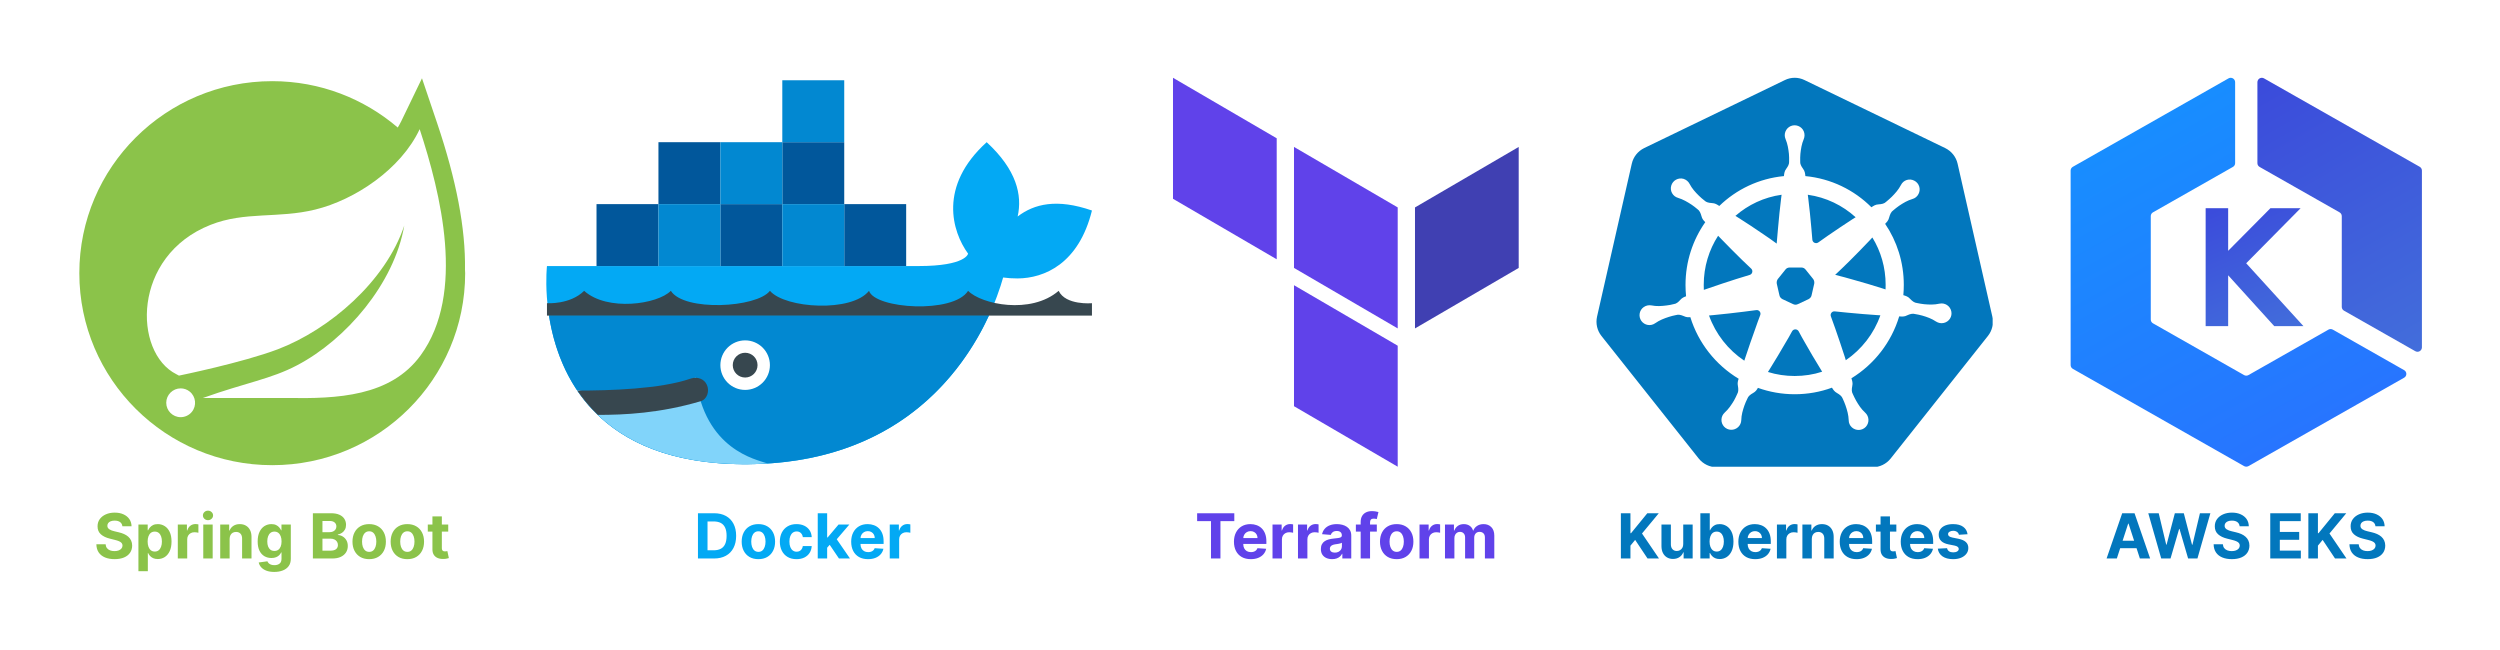 <svg width="1607" height="418" viewBox="0 0 1607 418" fill="none" xmlns="http://www.w3.org/2000/svg">
<rect width="1607" height="418" fill="white"/>
<path d="M78.661 338.276C78.548 337.13 78.06 336.24 77.198 335.605C76.336 334.971 75.167 334.653 73.69 334.653C72.686 334.653 71.838 334.795 71.147 335.08C70.456 335.354 69.925 335.738 69.556 336.23C69.196 336.723 69.016 337.281 69.016 337.906C68.997 338.427 69.106 338.882 69.343 339.27C69.589 339.658 69.925 339.994 70.352 340.278C70.778 340.553 71.27 340.795 71.829 341.003C72.388 341.202 72.984 341.372 73.619 341.514L76.232 342.139C77.501 342.423 78.666 342.802 79.727 343.276C80.787 343.749 81.706 344.331 82.482 345.023C83.259 345.714 83.86 346.528 84.286 347.466C84.722 348.403 84.944 349.478 84.954 350.69C84.944 352.471 84.49 354.014 83.59 355.321C82.7 356.618 81.412 357.627 79.727 358.347C78.05 359.057 76.029 359.412 73.661 359.412C71.313 359.412 69.267 359.052 67.525 358.332C65.792 357.613 64.438 356.547 63.462 355.136C62.496 353.716 61.99 351.959 61.943 349.866H67.894C67.96 350.842 68.24 351.656 68.732 352.31C69.234 352.954 69.902 353.441 70.735 353.773C71.578 354.095 72.53 354.256 73.59 354.256C74.632 354.256 75.536 354.104 76.303 353.801C77.08 353.498 77.681 353.077 78.107 352.537C78.533 351.997 78.746 351.377 78.746 350.676C78.746 350.023 78.552 349.473 78.164 349.028C77.785 348.583 77.227 348.205 76.488 347.892C75.759 347.58 74.864 347.295 73.803 347.04L70.636 346.244C68.183 345.648 66.246 344.715 64.826 343.446C63.406 342.177 62.7 340.468 62.709 338.318C62.7 336.557 63.169 335.018 64.116 333.702C65.072 332.385 66.384 331.358 68.05 330.619C69.717 329.881 71.611 329.511 73.732 329.511C75.891 329.511 77.776 329.881 79.386 330.619C81.005 331.358 82.264 332.385 83.164 333.702C84.064 335.018 84.528 336.543 84.556 338.276H78.661ZM88.977 367.182V337.182H94.943V340.847H95.213C95.478 340.259 95.862 339.663 96.364 339.057C96.875 338.441 97.538 337.93 98.352 337.523C99.176 337.106 100.199 336.898 101.42 336.898C103.011 336.898 104.479 337.314 105.824 338.148C107.169 338.972 108.243 340.217 109.048 341.884C109.853 343.541 110.256 345.619 110.256 348.119C110.256 350.553 109.863 352.608 109.077 354.284C108.3 355.951 107.24 357.215 105.895 358.077C104.56 358.929 103.063 359.355 101.406 359.355C100.232 359.355 99.233 359.161 98.409 358.773C97.595 358.384 96.927 357.897 96.406 357.31C95.885 356.713 95.488 356.112 95.213 355.506H95.028V367.182H88.977ZM94.901 348.091C94.901 349.388 95.081 350.52 95.44 351.486C95.8 352.452 96.321 353.205 97.003 353.744C97.685 354.275 98.513 354.54 99.489 354.54C100.473 354.54 101.307 354.27 101.989 353.73C102.67 353.181 103.187 352.423 103.537 351.457C103.897 350.482 104.077 349.36 104.077 348.091C104.077 346.831 103.902 345.723 103.551 344.767C103.201 343.811 102.685 343.062 102.003 342.523C101.321 341.983 100.483 341.713 99.489 341.713C98.504 341.713 97.671 341.973 96.989 342.494C96.316 343.015 95.8 343.754 95.44 344.71C95.081 345.667 94.901 346.794 94.901 348.091ZM114.29 359V337.182H120.156V340.989H120.384C120.781 339.634 121.449 338.612 122.386 337.92C123.324 337.22 124.403 336.869 125.625 336.869C125.928 336.869 126.255 336.888 126.605 336.926C126.955 336.964 127.263 337.016 127.528 337.082V342.452C127.244 342.366 126.851 342.291 126.349 342.224C125.848 342.158 125.388 342.125 124.972 342.125C124.081 342.125 123.286 342.319 122.585 342.707C121.894 343.086 121.345 343.616 120.938 344.298C120.54 344.98 120.341 345.766 120.341 346.656V359H114.29ZM130.657 359V337.182H136.708V359H130.657ZM133.697 334.369C132.797 334.369 132.025 334.071 131.381 333.474C130.747 332.868 130.43 332.144 130.43 331.301C130.43 330.468 130.747 329.753 131.381 329.156C132.025 328.55 132.797 328.247 133.697 328.247C134.596 328.247 135.363 328.55 135.998 329.156C136.642 329.753 136.964 330.468 136.964 331.301C136.964 332.144 136.642 332.868 135.998 333.474C135.363 334.071 134.596 334.369 133.697 334.369ZM147.607 346.386V359H141.555V337.182H147.322V341.031H147.578C148.061 339.762 148.871 338.759 150.007 338.02C151.143 337.272 152.521 336.898 154.141 336.898C155.656 336.898 156.977 337.229 158.104 337.892C159.231 338.555 160.107 339.502 160.732 340.733C161.357 341.955 161.669 343.413 161.669 345.108V359H155.618V346.188C155.627 344.852 155.286 343.811 154.595 343.062C153.904 342.305 152.952 341.926 151.74 341.926C150.926 341.926 150.206 342.101 149.581 342.452C148.965 342.802 148.482 343.313 148.132 343.986C147.791 344.649 147.616 345.449 147.607 346.386ZM176.268 367.636C174.308 367.636 172.627 367.366 171.225 366.827C169.833 366.296 168.725 365.572 167.901 364.653C167.077 363.735 166.542 362.703 166.296 361.557L171.893 360.804C172.063 361.24 172.333 361.647 172.702 362.026C173.072 362.404 173.559 362.707 174.165 362.935C174.781 363.171 175.529 363.29 176.41 363.29C177.726 363.29 178.81 362.968 179.663 362.324C180.524 361.689 180.955 360.624 180.955 359.128V355.136H180.7C180.434 355.742 180.037 356.315 179.506 356.855C178.976 357.395 178.294 357.835 177.461 358.176C176.628 358.517 175.633 358.688 174.478 358.688C172.84 358.688 171.348 358.309 170.004 357.551C168.668 356.784 167.603 355.615 166.808 354.043C166.022 352.461 165.629 350.463 165.629 348.048C165.629 345.577 166.031 343.512 166.836 341.855C167.641 340.198 168.711 338.957 170.046 338.134C171.391 337.31 172.863 336.898 174.464 336.898C175.685 336.898 176.708 337.106 177.532 337.523C178.356 337.93 179.019 338.441 179.521 339.057C180.032 339.663 180.425 340.259 180.7 340.847H180.927V337.182H186.935V359.213C186.935 361.069 186.481 362.622 185.572 363.872C184.663 365.122 183.403 366.06 181.793 366.685C180.193 367.319 178.351 367.636 176.268 367.636ZM176.396 354.142C177.371 354.142 178.195 353.901 178.867 353.418C179.549 352.925 180.07 352.224 180.43 351.315C180.799 350.397 180.984 349.298 180.984 348.02C180.984 346.741 180.804 345.634 180.444 344.696C180.084 343.749 179.563 343.015 178.881 342.494C178.2 341.973 177.371 341.713 176.396 341.713C175.401 341.713 174.563 341.983 173.881 342.523C173.2 343.053 172.683 343.792 172.333 344.739C171.983 345.686 171.808 346.779 171.808 348.02C171.808 349.279 171.983 350.368 172.333 351.287C172.693 352.196 173.209 352.902 173.881 353.403C174.563 353.896 175.401 354.142 176.396 354.142ZM201.122 359V329.909H212.77C214.91 329.909 216.695 330.226 218.125 330.861C219.555 331.495 220.63 332.376 221.349 333.503C222.069 334.62 222.429 335.908 222.429 337.366C222.429 338.503 222.202 339.502 221.747 340.364C221.293 341.216 220.668 341.917 219.872 342.466C219.086 343.006 218.187 343.389 217.173 343.616V343.901C218.281 343.948 219.318 344.26 220.284 344.838C221.259 345.416 222.05 346.225 222.656 347.267C223.262 348.299 223.565 349.53 223.565 350.96C223.565 352.504 223.182 353.882 222.415 355.094C221.657 356.296 220.535 357.248 219.048 357.949C217.562 358.65 215.729 359 213.551 359H201.122ZM207.273 353.972H212.287C214.001 353.972 215.251 353.645 216.037 352.991C216.823 352.329 217.216 351.448 217.216 350.349C217.216 349.545 217.022 348.834 216.634 348.219C216.245 347.603 215.691 347.12 214.972 346.77C214.261 346.42 213.414 346.244 212.429 346.244H207.273V353.972ZM207.273 342.082H211.832C212.675 342.082 213.423 341.936 214.077 341.642C214.74 341.339 215.26 340.913 215.639 340.364C216.027 339.814 216.222 339.156 216.222 338.389C216.222 337.338 215.848 336.491 215.099 335.847C214.361 335.203 213.31 334.881 211.946 334.881H207.273V342.082ZM237.312 359.426C235.105 359.426 233.197 358.957 231.587 358.02C229.987 357.073 228.751 355.757 227.88 354.071C227.009 352.376 226.573 350.411 226.573 348.176C226.573 345.922 227.009 343.953 227.88 342.267C228.751 340.572 229.987 339.256 231.587 338.318C233.197 337.371 235.105 336.898 237.312 336.898C239.518 336.898 241.422 337.371 243.022 338.318C244.632 339.256 245.872 340.572 246.744 342.267C247.615 343.953 248.05 345.922 248.05 348.176C248.05 350.411 247.615 352.376 246.744 354.071C245.872 355.757 244.632 357.073 243.022 358.02C241.422 358.957 239.518 359.426 237.312 359.426ZM237.34 354.739C238.344 354.739 239.182 354.455 239.854 353.886C240.527 353.309 241.033 352.523 241.374 351.528C241.725 350.534 241.9 349.402 241.9 348.134C241.9 346.865 241.725 345.733 241.374 344.739C241.033 343.744 240.527 342.958 239.854 342.381C239.182 341.803 238.344 341.514 237.34 341.514C236.327 341.514 235.475 341.803 234.783 342.381C234.102 342.958 233.585 343.744 233.235 344.739C232.894 345.733 232.724 346.865 232.724 348.134C232.724 349.402 232.894 350.534 233.235 351.528C233.585 352.523 234.102 353.309 234.783 353.886C235.475 354.455 236.327 354.739 237.34 354.739ZM261.843 359.426C259.637 359.426 257.728 358.957 256.119 358.02C254.518 357.073 253.282 355.757 252.411 354.071C251.54 352.376 251.104 350.411 251.104 348.176C251.104 345.922 251.54 343.953 252.411 342.267C253.282 340.572 254.518 339.256 256.119 338.318C257.728 337.371 259.637 336.898 261.843 336.898C264.049 336.898 265.953 337.371 267.553 338.318C269.163 339.256 270.404 340.572 271.275 342.267C272.146 343.953 272.582 345.922 272.582 348.176C272.582 350.411 272.146 352.376 271.275 354.071C270.404 355.757 269.163 357.073 267.553 358.02C265.953 358.957 264.049 359.426 261.843 359.426ZM261.871 354.739C262.875 354.739 263.713 354.455 264.386 353.886C265.058 353.309 265.565 352.523 265.906 351.528C266.256 350.534 266.431 349.402 266.431 348.134C266.431 346.865 266.256 345.733 265.906 344.739C265.565 343.744 265.058 342.958 264.386 342.381C263.713 341.803 262.875 341.514 261.871 341.514C260.858 341.514 260.006 341.803 259.315 342.381C258.633 342.958 258.117 343.744 257.766 344.739C257.425 345.733 257.255 346.865 257.255 348.134C257.255 349.402 257.425 350.534 257.766 351.528C258.117 352.523 258.633 353.309 259.315 353.886C260.006 354.455 260.858 354.739 261.871 354.739ZM288.121 337.182V341.727H274.982V337.182H288.121ZM277.965 331.955H284.016V352.295C284.016 352.854 284.102 353.29 284.272 353.602C284.442 353.905 284.679 354.118 284.982 354.241C285.295 354.365 285.655 354.426 286.062 354.426C286.346 354.426 286.63 354.402 286.914 354.355C287.198 354.298 287.416 354.256 287.567 354.227L288.519 358.73C288.216 358.825 287.79 358.934 287.241 359.057C286.692 359.189 286.024 359.27 285.238 359.298C283.78 359.355 282.501 359.161 281.403 358.716C280.314 358.271 279.466 357.58 278.86 356.642C278.254 355.705 277.956 354.521 277.965 353.091V331.955Z" fill="#8BC34A"/>
<g clip-path="url(#clip0_204_8)">
<path d="M298.896 173.34C299.324 147.045 293.372 115.777 280.971 79.09L271.249 50.321L258.042 77.677C257.335 79.139 256.529 80.571 255.686 81.984C233.991 63.447 205.841 52.172 175 52.172C106.51 52.172 50.992 107.427 50.992 175.592C50.992 243.757 106.51 299.013 175 299.013C243.49 299.013 299.008 243.757 299.008 175.592C299.008 174.833 298.909 174.099 298.896 173.34Z" fill="#8BC34A"/>
<path d="M270.393 228.404C251.029 254.952 216.753 256.377 184.493 255.816H142.448H130.432C157.887 245.985 174.225 243.646 190.91 234.834C222.334 218.388 253.398 182.405 259.865 144.972C247.898 180.986 211.632 211.927 178.584 224.51C155.94 233.106 115.042 241.449 115.042 241.449L113.387 240.555C85.547 226.614 84.704 164.571 135.317 144.54C157.478 135.759 178.677 140.584 202.617 134.709C228.175 128.464 257.738 108.742 269.767 83.027C283.234 124.169 299.442 188.589 270.393 228.404ZM123.338 264.733C121.59 266.893 118.917 268.158 116.127 268.158C111.024 268.158 106.858 263.98 106.858 258.901C106.858 253.822 111.055 249.645 116.127 249.645C118.242 249.645 120.325 250.373 121.962 251.718C125.93 254.921 126.55 260.783 123.338 264.733Z" fill="white"/>
</g>
<path d="M458.958 359H448.646V329.909H459.043C461.969 329.909 464.488 330.491 466.6 331.656C468.712 332.812 470.336 334.473 471.472 336.642C472.618 338.811 473.191 341.405 473.191 344.426C473.191 347.456 472.618 350.061 471.472 352.239C470.336 354.417 468.702 356.088 466.572 357.253C464.451 358.418 461.913 359 458.958 359ZM454.796 353.73H458.702C460.521 353.73 462.05 353.408 463.29 352.764C464.54 352.111 465.478 351.102 466.103 349.739C466.737 348.366 467.055 346.595 467.055 344.426C467.055 342.277 466.737 340.52 466.103 339.156C465.478 337.793 464.545 336.789 463.305 336.145C462.064 335.501 460.535 335.179 458.717 335.179H454.796V353.73ZM487.491 359.426C485.285 359.426 483.377 358.957 481.767 358.02C480.167 357.073 478.931 355.757 478.06 354.071C477.188 352.376 476.753 350.411 476.753 348.176C476.753 345.922 477.188 343.953 478.06 342.267C478.931 340.572 480.167 339.256 481.767 338.318C483.377 337.371 485.285 336.898 487.491 336.898C489.698 336.898 491.601 337.371 493.202 338.318C494.812 339.256 496.052 340.572 496.923 342.267C497.795 343.953 498.23 345.922 498.23 348.176C498.23 350.411 497.795 352.376 496.923 354.071C496.052 355.757 494.812 357.073 493.202 358.02C491.601 358.957 489.698 359.426 487.491 359.426ZM487.52 354.739C488.524 354.739 489.362 354.455 490.034 353.886C490.706 353.309 491.213 352.523 491.554 351.528C491.904 350.534 492.08 349.402 492.08 348.134C492.08 346.865 491.904 345.733 491.554 344.739C491.213 343.744 490.706 342.958 490.034 342.381C489.362 341.803 488.524 341.514 487.52 341.514C486.507 341.514 485.654 341.803 484.963 342.381C484.281 342.958 483.765 343.744 483.415 344.739C483.074 345.733 482.903 346.865 482.903 348.134C482.903 349.402 483.074 350.534 483.415 351.528C483.765 352.523 484.281 353.309 484.963 353.886C485.654 354.455 486.507 354.739 487.52 354.739ZM512.023 359.426C509.788 359.426 507.866 358.953 506.256 358.006C504.655 357.049 503.424 355.723 502.562 354.028C501.71 352.333 501.284 350.383 501.284 348.176C501.284 345.941 501.715 343.981 502.577 342.295C503.448 340.6 504.684 339.279 506.284 338.332C507.884 337.376 509.788 336.898 511.994 336.898C513.898 336.898 515.564 337.243 516.994 337.935C518.424 338.626 519.556 339.597 520.389 340.847C521.223 342.097 521.682 343.564 521.767 345.25H516.057C515.896 344.161 515.47 343.285 514.778 342.622C514.097 341.95 513.202 341.614 512.094 341.614C511.156 341.614 510.337 341.869 509.636 342.381C508.945 342.883 508.405 343.616 508.017 344.582C507.629 345.548 507.435 346.718 507.435 348.091C507.435 349.483 507.624 350.667 508.003 351.642C508.391 352.617 508.936 353.361 509.636 353.872C510.337 354.384 511.156 354.639 512.094 354.639C512.785 354.639 513.405 354.497 513.955 354.213C514.513 353.929 514.973 353.517 515.332 352.977C515.702 352.428 515.943 351.77 516.057 351.003H521.767C521.672 352.67 521.218 354.137 520.403 355.406C519.598 356.666 518.486 357.651 517.065 358.361C515.645 359.071 513.964 359.426 512.023 359.426ZM531.124 352.722L531.138 345.463H532.019L539.008 337.182H545.954L536.565 348.148H535.13L531.124 352.722ZM525.641 359V329.909H531.692V359H525.641ZM539.278 359L532.857 349.497L536.891 345.222L546.366 359H539.278ZM557.967 359.426C555.723 359.426 553.791 358.972 552.172 358.062C550.562 357.144 549.321 355.847 548.45 354.17C547.579 352.485 547.143 350.491 547.143 348.19C547.143 345.946 547.579 343.976 548.45 342.281C549.321 340.586 550.548 339.265 552.129 338.318C553.72 337.371 555.586 336.898 557.726 336.898C559.165 336.898 560.505 337.13 561.746 337.594C562.996 338.048 564.085 338.735 565.013 339.653C565.95 340.572 566.679 341.727 567.2 343.119C567.721 344.502 567.982 346.121 567.982 347.977V349.639H549.558V345.889H562.286C562.286 345.018 562.096 344.246 561.717 343.574C561.339 342.902 560.813 342.376 560.141 341.997C559.478 341.609 558.706 341.415 557.825 341.415C556.907 341.415 556.092 341.628 555.382 342.054C554.681 342.471 554.132 343.034 553.734 343.744C553.337 344.445 553.133 345.226 553.124 346.088V349.653C553.124 350.733 553.322 351.666 553.72 352.452C554.127 353.238 554.7 353.844 555.439 354.27C556.178 354.696 557.054 354.909 558.067 354.909C558.739 354.909 559.355 354.814 559.913 354.625C560.472 354.436 560.95 354.152 561.348 353.773C561.746 353.394 562.049 352.93 562.257 352.381L567.854 352.75C567.57 354.095 566.987 355.269 566.107 356.273C565.235 357.267 564.108 358.044 562.726 358.602C561.353 359.152 559.767 359.426 557.967 359.426ZM571.93 359V337.182H577.797V340.989H578.024C578.422 339.634 579.089 338.612 580.027 337.92C580.964 337.22 582.044 336.869 583.266 336.869C583.569 336.869 583.895 336.888 584.246 336.926C584.596 336.964 584.904 337.016 585.169 337.082V342.452C584.885 342.366 584.492 342.291 583.99 342.224C583.488 342.158 583.029 342.125 582.612 342.125C581.722 342.125 580.927 342.319 580.226 342.707C579.535 343.086 578.985 343.616 578.578 344.298C578.18 344.98 577.982 345.766 577.982 346.656V359H571.93Z" fill="#03A9F4"/>
<path d="M654.14 139.172C657.253 125.358 653.408 109.076 634.236 91.401C603.073 119.61 611.983 148.941 622.293 163.057C622.293 163.057 620.971 171.019 590.446 171.019C559.92 171.019 351.592 171.019 351.592 171.019C351.592 171.019 336.998 298.408 478.981 298.408C603.129 298.408 638.002 202.842 644.809 178.376C647.627 178.758 650.788 179.005 654.14 178.981C671.234 178.846 693.392 169.658 701.911 135.318C679.315 127.492 664.801 131.035 654.14 139.172Z" fill="#03A9F4"/>
<path d="M352.906 202.866C358.758 240.597 383.304 298.408 478.981 298.408C575.995 298.408 618.495 240.048 635.685 202.866H352.906Z" fill="#0288D1"/>
<path d="M493.408 297.914C486.083 295.35 453.025 289.236 447.134 242.675C413.623 257.508 383.933 253.623 370.868 250.701C388.081 276.409 419.992 298.408 478.981 298.408C483.941 298.408 488.726 298.217 493.408 297.914Z" fill="#81D4FA"/>
<path d="M478.981 218.79C474.758 218.79 470.707 220.467 467.721 223.454C464.735 226.44 463.057 230.49 463.057 234.713C463.057 238.937 464.735 242.987 467.721 245.973C470.707 248.959 474.758 250.637 478.981 250.637C483.204 250.637 487.254 248.959 490.241 245.973C493.227 242.987 494.904 238.937 494.904 234.713C494.904 230.49 493.227 226.44 490.241 223.454C487.254 220.467 483.204 218.79 478.981 218.79Z" fill="white"/>
<path d="M454.411 247.428C456.194 251.449 454.57 256.68 450.35 257.922C424.068 265.669 401.417 266.696 384.291 266.696C379.164 261.768 374.785 256.513 371.107 251.067C391.688 251.067 424.53 250.111 443.909 243.376C448.065 241.927 452.627 243.392 454.411 247.428ZM351.592 194.904C351.592 194.904 366.521 195.9 375.478 186.943C390.406 200.382 422.771 195.605 431.21 186.943C439.674 200.382 486.449 197.89 494.904 186.943C504.857 198.392 547.651 200.876 558.599 186.943C562.412 198.575 612.89 201.863 622.293 186.943C630.74 195.605 662.603 202.373 680.502 186.943C684.992 196.401 701.911 194.904 701.911 194.904V202.866H351.592M471.019 234.713C471.019 239.108 474.586 242.675 478.981 242.675C483.376 242.675 486.943 239.108 486.943 234.713C486.943 230.318 483.376 226.752 478.981 226.752C474.586 226.752 471.019 230.318 471.019 234.713Z" fill="#37474F"/>
<path d="M423.248 171.019H383.439V131.21H423.248V171.019ZM502.866 131.21H463.057V171.019H502.866V131.21ZM582.484 131.21H542.675V171.019H582.484V131.21ZM463.057 91.401H423.248V131.21H463.057V91.401ZM542.675 91.401H502.866V131.21H542.675V91.401Z" fill="#01579B"/>
<path d="M463.057 171.019H423.248V131.21H463.057V171.019ZM542.675 131.21H502.866V171.019H542.675V131.21ZM542.675 51.592H502.866V91.401H542.675V51.592ZM502.866 91.401H463.057V131.21H502.866V91.401Z" fill="#0288D1"/>
<path d="M769.518 334.98V329.909H793.41V334.98H784.504V359H778.424V334.98H769.518ZM804.01 359.426C801.766 359.426 799.834 358.972 798.215 358.062C796.605 357.144 795.364 355.847 794.493 354.17C793.622 352.485 793.186 350.491 793.186 348.19C793.186 345.946 793.622 343.976 794.493 342.281C795.364 340.586 796.591 339.265 798.172 338.318C799.763 337.371 801.629 336.898 803.769 336.898C805.208 336.898 806.548 337.13 807.789 337.594C809.039 338.048 810.128 338.735 811.056 339.653C811.993 340.572 812.722 341.727 813.243 343.119C813.764 344.502 814.025 346.121 814.025 347.977V349.639H795.601V345.889H808.328C808.328 345.018 808.139 344.246 807.76 343.574C807.382 342.902 806.856 342.376 806.184 341.997C805.521 341.609 804.749 341.415 803.868 341.415C802.95 341.415 802.135 341.628 801.425 342.054C800.724 342.471 800.175 343.034 799.777 343.744C799.38 344.445 799.176 345.226 799.167 346.088V349.653C799.167 350.733 799.365 351.666 799.763 352.452C800.17 353.238 800.743 353.844 801.482 354.27C802.221 354.696 803.096 354.909 804.11 354.909C804.782 354.909 805.398 354.814 805.956 354.625C806.515 354.436 806.993 354.152 807.391 353.773C807.789 353.394 808.092 352.93 808.3 352.381L813.897 352.75C813.613 354.095 813.03 355.269 812.15 356.273C811.278 357.267 810.151 358.044 808.769 358.602C807.396 359.152 805.81 359.426 804.01 359.426ZM817.973 359V337.182H823.84V340.989H824.067C824.465 339.634 825.132 338.612 826.07 337.92C827.007 337.22 828.087 336.869 829.309 336.869C829.612 336.869 829.938 336.888 830.289 336.926C830.639 336.964 830.947 337.016 831.212 337.082V342.452C830.928 342.366 830.535 342.291 830.033 342.224C829.531 342.158 829.072 342.125 828.655 342.125C827.765 342.125 826.97 342.319 826.269 342.707C825.578 343.086 825.028 343.616 824.621 344.298C824.223 344.98 824.025 345.766 824.025 346.656V359H817.973ZM834.341 359V337.182H840.207V340.989H840.434C840.832 339.634 841.5 338.612 842.437 337.92C843.375 337.22 844.454 336.869 845.676 336.869C845.979 336.869 846.306 336.888 846.656 336.926C847.006 336.964 847.314 337.016 847.579 337.082V342.452C847.295 342.366 846.902 342.291 846.4 342.224C845.898 342.158 845.439 342.125 845.022 342.125C844.132 342.125 843.337 342.319 842.636 342.707C841.945 343.086 841.395 343.616 840.988 344.298C840.591 344.98 840.392 345.766 840.392 346.656V359H834.341ZM856.304 359.412C854.912 359.412 853.672 359.17 852.583 358.688C851.494 358.195 850.632 357.471 849.998 356.514C849.373 355.548 849.06 354.346 849.06 352.906C849.06 351.694 849.283 350.676 849.728 349.852C850.173 349.028 850.779 348.366 851.546 347.864C852.313 347.362 853.184 346.983 854.159 346.727C855.144 346.472 856.176 346.292 857.256 346.188C858.525 346.055 859.548 345.932 860.324 345.818C861.101 345.695 861.664 345.515 862.015 345.278C862.365 345.042 862.54 344.691 862.54 344.227V344.142C862.54 343.242 862.256 342.546 861.688 342.054C861.129 341.562 860.334 341.315 859.301 341.315C858.212 341.315 857.346 341.557 856.702 342.04C856.058 342.513 855.632 343.11 855.424 343.83L849.827 343.375C850.111 342.049 850.67 340.903 851.503 339.938C852.337 338.962 853.411 338.214 854.728 337.693C856.053 337.163 857.587 336.898 859.33 336.898C860.542 336.898 861.702 337.04 862.81 337.324C863.927 337.608 864.917 338.048 865.779 338.645C866.65 339.241 867.337 340.009 867.838 340.946C868.34 341.874 868.591 342.987 868.591 344.284V359H862.853V355.974H862.682C862.332 356.656 861.863 357.258 861.276 357.778C860.689 358.29 859.983 358.692 859.159 358.986C858.336 359.27 857.384 359.412 856.304 359.412ZM858.037 355.236C858.927 355.236 859.713 355.061 860.395 354.71C861.077 354.35 861.612 353.867 862 353.261C862.389 352.655 862.583 351.969 862.583 351.202V348.886C862.393 349.009 862.133 349.123 861.801 349.227C861.48 349.322 861.115 349.412 860.708 349.497C860.301 349.573 859.893 349.644 859.486 349.71C859.079 349.767 858.71 349.819 858.378 349.866C857.668 349.971 857.048 350.136 856.517 350.364C855.987 350.591 855.575 350.899 855.282 351.287C854.988 351.666 854.841 352.139 854.841 352.707C854.841 353.531 855.14 354.161 855.736 354.597C856.342 355.023 857.109 355.236 858.037 355.236ZM885.019 337.182V341.727H871.553V337.182H885.019ZM874.635 359V335.605C874.635 334.024 874.943 332.712 875.559 331.67C876.184 330.629 877.036 329.848 878.115 329.327C879.195 328.806 880.421 328.545 881.794 328.545C882.722 328.545 883.57 328.616 884.337 328.759C885.114 328.901 885.691 329.028 886.07 329.142L884.99 333.688C884.754 333.612 884.46 333.541 884.11 333.474C883.769 333.408 883.418 333.375 883.059 333.375C882.168 333.375 881.548 333.583 881.198 334C880.847 334.407 880.672 334.98 880.672 335.719V359H874.635ZM897.792 359.426C895.586 359.426 893.678 358.957 892.068 358.02C890.467 357.073 889.232 355.757 888.36 354.071C887.489 352.376 887.054 350.411 887.054 348.176C887.054 345.922 887.489 343.953 888.36 342.267C889.232 340.572 890.467 339.256 892.068 338.318C893.678 337.371 895.586 336.898 897.792 336.898C899.999 336.898 901.902 337.371 903.502 338.318C905.112 339.256 906.353 340.572 907.224 342.267C908.095 343.953 908.531 345.922 908.531 348.176C908.531 350.411 908.095 352.376 907.224 354.071C906.353 355.757 905.112 357.073 903.502 358.02C901.902 358.957 899.999 359.426 897.792 359.426ZM897.821 354.739C898.824 354.739 899.663 354.455 900.335 353.886C901.007 353.309 901.514 352.523 901.855 351.528C902.205 350.534 902.38 349.402 902.38 348.134C902.38 346.865 902.205 345.733 901.855 344.739C901.514 343.744 901.007 342.958 900.335 342.381C899.663 341.803 898.824 341.514 897.821 341.514C896.807 341.514 895.955 341.803 895.264 342.381C894.582 342.958 894.066 343.744 893.716 344.739C893.375 345.733 893.204 346.865 893.204 348.134C893.204 349.402 893.375 350.534 893.716 351.528C894.066 352.523 894.582 353.309 895.264 353.886C895.955 354.455 896.807 354.739 897.821 354.739ZM912.466 359V337.182H918.332V340.989H918.559C918.957 339.634 919.625 338.612 920.562 337.92C921.5 337.22 922.579 336.869 923.801 336.869C924.104 336.869 924.431 336.888 924.781 336.926C925.131 336.964 925.439 337.016 925.704 337.082V342.452C925.42 342.366 925.027 342.291 924.525 342.224C924.023 342.158 923.564 342.125 923.147 342.125C922.257 342.125 921.462 342.319 920.761 342.707C920.07 343.086 919.52 343.616 919.113 344.298C918.716 344.98 918.517 345.766 918.517 346.656V359H912.466ZM928.833 359V337.182H934.6V341.031H934.855C935.31 339.753 936.068 338.744 937.128 338.006C938.189 337.267 939.458 336.898 940.935 336.898C942.431 336.898 943.705 337.272 944.756 338.02C945.807 338.759 946.508 339.762 946.858 341.031H947.086C947.531 339.781 948.336 338.782 949.5 338.034C950.675 337.277 952.062 336.898 953.662 336.898C955.698 336.898 957.351 337.546 958.62 338.844C959.898 340.132 960.537 341.959 960.537 344.327V359H954.5V345.52C954.5 344.308 954.178 343.399 953.534 342.793C952.891 342.187 952.086 341.884 951.12 341.884C950.021 341.884 949.164 342.234 948.549 342.935C947.933 343.626 947.625 344.54 947.625 345.676V359H941.759V345.392C941.759 344.322 941.451 343.47 940.836 342.835C940.23 342.201 939.429 341.884 938.435 341.884C937.763 341.884 937.157 342.054 936.617 342.395C936.087 342.726 935.665 343.195 935.353 343.801C935.04 344.398 934.884 345.098 934.884 345.903V359H928.833Z" fill="#6042EA"/>
<g clip-path="url(#clip1_204_8)">
<path d="M820.667 166.667L754 127.778V50L820.667 88.889V166.667Z" fill="#6042EA"/>
<path d="M898.444 211.111L831.778 172.222V94.445L898.444 133.333V211.111Z" fill="#6042EA"/>
<path d="M909.556 211.111L976.222 172.222V94.445L909.556 133.333V211.111Z" fill="#4040B2"/>
<path d="M898.444 300L831.778 261.111V183.333L898.444 222.222V300Z" fill="#6042EA"/>
</g>
<path d="M1041.9 359V329.909H1048.05V342.736H1048.43L1058.9 329.909H1066.27L1055.48 342.935L1066.4 359H1059.04L1051.07 347.04L1048.05 350.733V359H1041.9ZM1081.98 349.71V337.182H1088.04V359H1082.23V355.037H1082C1081.51 356.315 1080.69 357.343 1079.54 358.119C1078.4 358.896 1077.02 359.284 1075.38 359.284C1073.92 359.284 1072.64 358.953 1071.53 358.29C1070.42 357.627 1069.56 356.685 1068.93 355.463C1068.31 354.241 1068 352.778 1067.99 351.074V337.182H1074.04V349.994C1074.05 351.282 1074.4 352.3 1075.08 353.048C1075.76 353.796 1076.68 354.17 1077.82 354.17C1078.55 354.17 1079.23 354.005 1079.87 353.673C1080.5 353.332 1081.01 352.83 1081.4 352.168C1081.8 351.505 1081.99 350.686 1081.98 349.71ZM1092.99 359V329.909H1099.04V340.847H1099.23C1099.49 340.259 1099.87 339.663 1100.38 339.057C1100.89 338.441 1101.55 337.93 1102.36 337.523C1103.19 337.106 1104.21 336.898 1105.43 336.898C1107.02 336.898 1108.49 337.314 1109.84 338.148C1111.18 338.972 1112.26 340.217 1113.06 341.884C1113.87 343.541 1114.27 345.619 1114.27 348.119C1114.27 350.553 1113.87 352.608 1113.09 354.284C1112.31 355.951 1111.25 357.215 1109.91 358.077C1108.57 358.929 1107.08 359.355 1105.42 359.355C1104.24 359.355 1103.25 359.161 1102.42 358.773C1101.61 358.384 1100.94 357.897 1100.42 357.31C1099.9 356.713 1099.5 356.112 1099.23 355.506H1098.96V359H1092.99ZM1098.91 348.091C1098.91 349.388 1099.09 350.52 1099.45 351.486C1099.81 352.452 1100.33 353.205 1101.01 353.744C1101.7 354.275 1102.53 354.54 1103.5 354.54C1104.49 354.54 1105.32 354.27 1106 353.73C1106.68 353.181 1107.2 352.423 1107.55 351.457C1107.91 350.482 1108.09 349.36 1108.09 348.091C1108.09 346.831 1107.91 345.723 1107.56 344.767C1107.21 343.811 1106.7 343.062 1106.01 342.523C1105.33 341.983 1104.5 341.713 1103.5 341.713C1102.52 341.713 1101.68 341.973 1101 342.494C1100.33 343.015 1099.81 343.754 1099.45 344.71C1099.09 345.667 1098.91 346.794 1098.91 348.091ZM1128.25 359.426C1126 359.426 1124.07 358.972 1122.45 358.062C1120.84 357.144 1119.6 355.847 1118.73 354.17C1117.86 352.485 1117.42 350.491 1117.42 348.19C1117.42 345.946 1117.86 343.976 1118.73 342.281C1119.6 340.586 1120.83 339.265 1122.41 338.318C1124 337.371 1125.87 336.898 1128.01 336.898C1129.45 336.898 1130.79 337.13 1132.03 337.594C1133.28 338.048 1134.37 338.735 1135.29 339.653C1136.23 340.572 1136.96 341.727 1137.48 343.119C1138 344.502 1138.26 346.121 1138.26 347.977V349.639H1119.84V345.889H1132.57C1132.57 345.018 1132.38 344.246 1132 343.574C1131.62 342.902 1131.09 342.376 1130.42 341.997C1129.76 341.609 1128.99 341.415 1128.11 341.415C1127.19 341.415 1126.37 341.628 1125.66 342.054C1124.96 342.471 1124.41 343.034 1124.02 343.744C1123.62 344.445 1123.41 345.226 1123.4 346.088V349.653C1123.4 350.733 1123.6 351.666 1124 352.452C1124.41 353.238 1124.98 353.844 1125.72 354.27C1126.46 354.696 1127.33 354.909 1128.35 354.909C1129.02 354.909 1129.64 354.814 1130.19 354.625C1130.75 354.436 1131.23 354.152 1131.63 353.773C1132.03 353.394 1132.33 352.93 1132.54 352.381L1138.13 352.75C1137.85 354.095 1137.27 355.269 1136.39 356.273C1135.52 357.267 1134.39 358.044 1133.01 358.602C1131.63 359.152 1130.05 359.426 1128.25 359.426ZM1142.21 359V337.182H1148.08V340.989H1148.31C1148.7 339.634 1149.37 338.612 1150.31 337.92C1151.25 337.22 1152.33 336.869 1153.55 336.869C1153.85 336.869 1154.18 336.888 1154.53 336.926C1154.88 336.964 1155.19 337.016 1155.45 337.082V342.452C1155.17 342.366 1154.77 342.291 1154.27 342.224C1153.77 342.158 1153.31 342.125 1152.89 342.125C1152 342.125 1151.21 342.319 1150.51 342.707C1149.82 343.086 1149.27 343.616 1148.86 344.298C1148.46 344.98 1148.26 345.766 1148.26 346.656V359H1142.21ZM1164.63 346.386V359H1158.58V337.182H1164.35V341.031H1164.6C1165.08 339.762 1165.89 338.759 1167.03 338.02C1168.17 337.272 1169.54 336.898 1171.16 336.898C1172.68 336.898 1174 337.229 1175.13 337.892C1176.25 338.555 1177.13 339.502 1177.75 340.733C1178.38 341.955 1178.69 343.413 1178.69 345.108V359H1172.64V346.188C1172.65 344.852 1172.31 343.811 1171.62 343.062C1170.93 342.305 1169.98 341.926 1168.76 341.926C1167.95 341.926 1167.23 342.101 1166.6 342.452C1165.99 342.802 1165.51 343.313 1165.16 343.986C1164.81 344.649 1164.64 345.449 1164.63 346.386ZM1193.4 359.426C1191.16 359.426 1189.23 358.972 1187.61 358.062C1186 357.144 1184.76 355.847 1183.89 354.17C1183.02 352.485 1182.58 350.491 1182.58 348.19C1182.58 345.946 1183.02 343.976 1183.89 342.281C1184.76 340.586 1185.99 339.265 1187.57 338.318C1189.16 337.371 1191.02 336.898 1193.16 336.898C1194.6 336.898 1195.94 337.13 1197.18 337.594C1198.43 338.048 1199.52 338.735 1200.45 339.653C1201.39 340.572 1202.12 341.727 1202.64 343.119C1203.16 344.502 1203.42 346.121 1203.42 347.977V349.639H1185V345.889H1197.72C1197.72 345.018 1197.53 344.246 1197.15 343.574C1196.78 342.902 1196.25 342.376 1195.58 341.997C1194.92 341.609 1194.14 341.415 1193.26 341.415C1192.34 341.415 1191.53 341.628 1190.82 342.054C1190.12 342.471 1189.57 343.034 1189.17 343.744C1188.77 344.445 1188.57 345.226 1188.56 346.088V349.653C1188.56 350.733 1188.76 351.666 1189.16 352.452C1189.56 353.238 1190.14 353.844 1190.88 354.27C1191.62 354.696 1192.49 354.909 1193.5 354.909C1194.18 354.909 1194.79 354.814 1195.35 354.625C1195.91 354.436 1196.39 354.152 1196.79 353.773C1197.18 353.394 1197.49 352.93 1197.69 352.381L1203.29 352.75C1203.01 354.095 1202.42 355.269 1201.54 356.273C1200.67 357.267 1199.55 358.044 1198.16 358.602C1196.79 359.152 1195.2 359.426 1193.4 359.426ZM1218.97 337.182V341.727H1205.83V337.182H1218.97ZM1208.82 331.955H1214.87V352.295C1214.87 352.854 1214.95 353.29 1215.12 353.602C1215.29 353.905 1215.53 354.118 1215.83 354.241C1216.15 354.365 1216.51 354.426 1216.91 354.426C1217.2 354.426 1217.48 354.402 1217.77 354.355C1218.05 354.298 1218.27 354.256 1218.42 354.227L1219.37 358.73C1219.07 358.825 1218.64 358.934 1218.09 359.057C1217.54 359.189 1216.88 359.27 1216.09 359.298C1214.63 359.355 1213.35 359.161 1212.25 358.716C1211.17 358.271 1210.32 357.58 1209.71 356.642C1209.11 355.705 1208.81 354.521 1208.82 353.091V331.955ZM1232.62 359.426C1230.38 359.426 1228.45 358.972 1226.83 358.062C1225.22 357.144 1223.98 355.847 1223.11 354.17C1222.24 352.485 1221.8 350.491 1221.8 348.19C1221.8 345.946 1222.24 343.976 1223.11 342.281C1223.98 340.586 1225.2 339.265 1226.79 338.318C1228.38 337.371 1230.24 336.898 1232.38 336.898C1233.82 336.898 1235.16 337.13 1236.4 337.594C1237.65 338.048 1238.74 338.735 1239.67 339.653C1240.61 340.572 1241.34 341.727 1241.86 343.119C1242.38 344.502 1242.64 346.121 1242.64 347.977V349.639H1224.21V345.889H1236.94C1236.94 345.018 1236.75 344.246 1236.37 343.574C1235.99 342.902 1235.47 342.376 1234.8 341.997C1234.13 341.609 1233.36 341.415 1232.48 341.415C1231.56 341.415 1230.75 341.628 1230.04 342.054C1229.34 342.471 1228.79 343.034 1228.39 343.744C1227.99 344.445 1227.79 345.226 1227.78 346.088V349.653C1227.78 350.733 1227.98 351.666 1228.38 352.452C1228.78 353.238 1229.36 353.844 1230.1 354.27C1230.83 354.696 1231.71 354.909 1232.72 354.909C1233.4 354.909 1234.01 354.814 1234.57 354.625C1235.13 354.436 1235.61 354.152 1236 353.773C1236.4 353.394 1236.71 352.93 1236.91 352.381L1242.51 352.75C1242.23 354.095 1241.64 355.269 1240.76 356.273C1239.89 357.267 1238.76 358.044 1237.38 358.602C1236.01 359.152 1234.42 359.426 1232.62 359.426ZM1264.74 343.403L1259.2 343.744C1259.11 343.271 1258.9 342.845 1258.59 342.466C1258.28 342.078 1257.87 341.77 1257.35 341.543C1256.85 341.306 1256.25 341.188 1255.55 341.188C1254.61 341.188 1253.82 341.386 1253.18 341.784C1252.53 342.172 1252.21 342.693 1252.21 343.347C1252.21 343.867 1252.42 344.308 1252.84 344.668C1253.25 345.027 1253.97 345.316 1254.98 345.534L1258.93 346.33C1261.05 346.765 1262.63 347.466 1263.67 348.432C1264.72 349.398 1265.24 350.667 1265.24 352.239C1265.24 353.669 1264.82 354.923 1263.97 356.003C1263.14 357.082 1261.99 357.925 1260.54 358.531C1259.09 359.128 1257.42 359.426 1255.52 359.426C1252.63 359.426 1250.33 358.825 1248.62 357.622C1246.91 356.41 1245.91 354.762 1245.62 352.679L1251.57 352.366C1251.75 353.247 1252.19 353.92 1252.88 354.384C1253.57 354.838 1254.46 355.065 1255.54 355.065C1256.6 355.065 1257.45 354.862 1258.09 354.455C1258.75 354.038 1259.08 353.503 1259.09 352.849C1259.08 352.3 1258.85 351.85 1258.39 351.5C1257.94 351.14 1257.24 350.866 1256.29 350.676L1252.51 349.923C1250.38 349.497 1248.79 348.759 1247.75 347.707C1246.72 346.656 1246.2 345.316 1246.2 343.688C1246.2 342.286 1246.58 341.079 1247.34 340.065C1248.11 339.052 1249.18 338.271 1250.56 337.722C1251.96 337.172 1253.58 336.898 1255.45 336.898C1258.21 336.898 1260.37 337.48 1261.96 338.645C1263.55 339.81 1264.47 341.396 1264.74 343.403Z" fill="#0277BD"/>
<g clip-path="url(#clip2_204_8)">
<path d="M1165.48 179.317C1166.1 180.116 1166.37 181.268 1166.19 182.335L1164.51 189.701C1164.33 190.854 1163.53 191.744 1162.56 192.274L1155.74 195.47C1154.77 196 1153.53 196 1152.55 195.47L1145.74 192.274C1144.76 191.744 1143.97 190.854 1143.79 189.701L1142.11 182.335C1141.93 181.268 1142.2 180.116 1142.82 179.317L1147.6 173.372C1148.21 172.482 1149.28 171.951 1150.43 171.951H1157.87C1159.02 171.951 1160.08 172.482 1160.7 173.372L1165.48 179.317Z" fill="#0277BD"/>
<path d="M1162.05 125.183L1162.34 127.47C1163.16 133.793 1163.74 140.183 1164.33 146.506C1164.56 149.024 1164.8 151.488 1164.97 154.006C1165.09 155.939 1167.25 156.933 1168.83 155.823C1170.82 154.36 1172.87 152.896 1174.97 151.488C1180.23 147.915 1185.43 144.341 1190.81 140.884L1192.8 139.652C1184.44 132.037 1173.8 126.823 1162.05 125.183ZM1162.05 125.183L1162.34 127.47C1163.16 133.793 1163.74 140.183 1164.33 146.506C1164.56 149.024 1164.8 151.488 1164.97 154.006C1165.09 155.939 1167.25 156.933 1168.83 155.823C1170.82 154.36 1172.87 152.896 1174.97 151.488C1180.23 147.915 1185.43 144.341 1190.81 140.884L1192.8 139.652C1184.44 132.037 1173.8 126.823 1162.05 125.183ZM1162.05 125.183L1162.34 127.47C1163.16 133.793 1163.74 140.183 1164.33 146.506C1164.56 149.024 1164.8 151.488 1164.97 154.006C1165.09 155.939 1167.25 156.933 1168.83 155.823C1170.82 154.36 1172.87 152.896 1174.97 151.488C1180.23 147.915 1185.43 144.341 1190.81 140.884L1192.8 139.652C1184.44 132.037 1173.8 126.823 1162.05 125.183ZM1162.05 125.183L1162.34 127.47C1163.16 133.793 1163.74 140.183 1164.33 146.506C1164.56 149.024 1164.8 151.488 1164.97 154.006C1165.09 155.939 1167.25 156.933 1168.83 155.823C1170.82 154.36 1172.87 152.896 1174.97 151.488C1180.23 147.915 1185.43 144.341 1190.81 140.884L1192.8 139.652C1184.44 132.037 1173.8 126.823 1162.05 125.183ZM1162.05 125.183L1162.34 127.47C1163.16 133.793 1163.74 140.183 1164.33 146.506C1164.56 149.024 1164.8 151.488 1164.97 154.006C1165.09 155.939 1167.25 156.933 1168.83 155.823C1170.82 154.36 1172.87 152.896 1174.97 151.488C1180.23 147.915 1185.43 144.341 1190.81 140.884L1192.8 139.652C1184.44 132.037 1173.8 126.823 1162.05 125.183ZM1203.55 152.652L1201.98 154.354C1197.59 159.043 1193.09 163.549 1188.59 168.061C1185.72 170.988 1182.62 173.799 1179.64 176.671C1183.62 177.665 1187.59 178.72 1191.57 179.89C1197.71 181.646 1203.79 183.348 1209.87 185.335L1212.03 186.037C1212.09 185.098 1212.09 184.104 1212.09 183.11C1212.09 171.927 1208.99 161.5 1203.55 152.652ZM1203.55 152.652L1201.98 154.354C1197.59 159.043 1193.09 163.549 1188.59 168.061C1185.72 170.988 1182.62 173.799 1179.64 176.671C1183.62 177.665 1187.59 178.72 1191.57 179.89C1197.71 181.646 1203.79 183.348 1209.87 185.335L1212.03 186.037C1212.09 185.098 1212.09 184.104 1212.09 183.11C1212.09 171.927 1208.99 161.5 1203.55 152.652ZM1162.05 125.183L1162.34 127.47C1163.16 133.793 1163.74 140.183 1164.33 146.506C1164.56 149.024 1164.8 151.488 1164.97 154.006C1165.09 155.939 1167.25 156.933 1168.83 155.823C1170.82 154.36 1172.87 152.896 1174.97 151.488C1180.23 147.915 1185.43 144.341 1190.81 140.884L1192.8 139.652C1184.44 132.037 1173.8 126.823 1162.05 125.183ZM1162.05 125.183L1162.34 127.47C1163.16 133.793 1163.74 140.183 1164.33 146.506C1164.56 149.024 1164.8 151.488 1164.97 154.006C1165.09 155.939 1167.25 156.933 1168.83 155.823C1170.82 154.36 1172.87 152.896 1174.97 151.488C1180.23 147.915 1185.43 144.341 1190.81 140.884L1192.8 139.652C1184.44 132.037 1173.8 126.823 1162.05 125.183ZM1206.65 202.561C1200.28 202.152 1193.96 201.567 1187.59 200.982C1184.84 200.75 1182.15 200.457 1179.41 200.159C1177.65 199.927 1176.25 201.683 1176.9 203.378C1177.89 206.012 1178.82 208.652 1179.76 211.348C1181.81 217.323 1183.91 223.354 1185.84 229.445L1186.48 231.555C1196.65 224.585 1204.55 214.512 1208.7 202.677L1206.65 202.561ZM1203.55 152.652L1201.98 154.354C1197.59 159.043 1193.09 163.549 1188.59 168.061C1185.72 170.988 1182.62 173.799 1179.64 176.671C1183.62 177.665 1187.59 178.72 1191.57 179.89C1197.71 181.646 1203.79 183.348 1209.87 185.335L1212.03 186.037C1212.09 185.098 1212.09 184.104 1212.09 183.11C1212.09 171.927 1208.99 161.5 1203.55 152.652ZM1203.55 152.652L1201.98 154.354C1197.59 159.043 1193.09 163.549 1188.59 168.061C1185.72 170.988 1182.62 173.799 1179.64 176.671C1183.62 177.665 1187.59 178.72 1191.57 179.89C1197.71 181.646 1203.79 183.348 1209.87 185.335L1212.03 186.037C1212.09 185.098 1212.09 184.104 1212.09 183.11C1212.09 171.927 1208.99 161.5 1203.55 152.652ZM1206.65 202.561C1200.28 202.152 1193.96 201.567 1187.59 200.982C1184.84 200.75 1182.15 200.457 1179.41 200.159C1177.65 199.927 1176.25 201.683 1176.9 203.378C1177.89 206.012 1178.82 208.652 1179.76 211.348C1181.81 217.323 1183.91 223.354 1185.84 229.445L1186.48 231.555C1196.65 224.585 1204.55 214.512 1208.7 202.677L1206.65 202.561ZM1162.05 125.183L1162.34 127.47C1163.16 133.793 1163.74 140.183 1164.33 146.506C1164.56 149.024 1164.8 151.488 1164.97 154.006C1165.09 155.939 1167.25 156.933 1168.83 155.823C1170.82 154.36 1172.87 152.896 1174.97 151.488C1180.23 147.915 1185.43 144.341 1190.81 140.884L1192.8 139.652C1184.44 132.037 1173.8 126.823 1162.05 125.183ZM1162.05 125.183L1162.34 127.47C1163.16 133.793 1163.74 140.183 1164.33 146.506C1164.56 149.024 1164.8 151.488 1164.97 154.006C1165.09 155.939 1167.25 156.933 1168.83 155.823C1170.82 154.36 1172.87 152.896 1174.97 151.488C1180.23 147.915 1185.43 144.341 1190.81 140.884L1192.8 139.652C1184.44 132.037 1173.8 126.823 1162.05 125.183ZM1206.65 202.561C1200.28 202.152 1193.96 201.567 1187.59 200.982C1184.84 200.75 1182.15 200.457 1179.41 200.159C1177.65 199.927 1176.25 201.683 1176.9 203.378C1177.89 206.012 1178.82 208.652 1179.76 211.348C1181.81 217.323 1183.91 223.354 1185.84 229.445L1186.48 231.555C1196.65 224.585 1204.55 214.512 1208.7 202.677L1206.65 202.561ZM1203.55 152.652L1201.98 154.354C1197.59 159.043 1193.09 163.549 1188.59 168.061C1185.72 170.988 1182.62 173.799 1179.64 176.671C1183.62 177.665 1187.59 178.72 1191.57 179.89C1197.71 181.646 1203.79 183.348 1209.87 185.335L1212.03 186.037C1212.09 185.098 1212.09 184.104 1212.09 183.11C1212.09 171.927 1208.99 161.5 1203.55 152.652ZM1203.55 152.652L1201.98 154.354C1197.59 159.043 1193.09 163.549 1188.59 168.061C1185.72 170.988 1182.62 173.799 1179.64 176.671C1183.62 177.665 1187.59 178.72 1191.57 179.89C1197.71 181.646 1203.79 183.348 1209.87 185.335L1212.03 186.037C1212.09 185.098 1212.09 184.104 1212.09 183.11C1212.09 171.927 1208.99 161.5 1203.55 152.652ZM1206.65 202.561C1200.28 202.152 1193.96 201.567 1187.59 200.982C1184.84 200.75 1182.15 200.457 1179.41 200.159C1177.65 199.927 1176.25 201.683 1176.9 203.378C1177.89 206.012 1178.82 208.652 1179.76 211.348C1181.81 217.323 1183.91 223.354 1185.84 229.445L1186.48 231.555C1196.65 224.585 1204.55 214.512 1208.7 202.677L1206.65 202.561ZM1162.05 125.183L1162.34 127.47C1163.16 133.793 1163.74 140.183 1164.33 146.506C1164.56 149.024 1164.8 151.488 1164.97 154.006C1165.09 155.939 1167.25 156.933 1168.83 155.823C1170.82 154.36 1172.87 152.896 1174.97 151.488C1180.23 147.915 1185.43 144.341 1190.81 140.884L1192.8 139.652C1184.44 132.037 1173.8 126.823 1162.05 125.183ZM1169.94 236.707C1166.55 231.317 1163.39 225.756 1160.23 220.25C1158.83 217.848 1157.48 215.445 1156.2 212.988C1155.26 211.287 1152.86 211.287 1151.93 212.988C1150.58 215.506 1149.18 217.97 1147.72 220.366C1144.51 225.872 1141.29 231.378 1137.9 236.768L1136.43 239.11C1141.87 240.811 1147.66 241.689 1153.62 241.689C1159.76 241.689 1165.73 240.75 1171.28 238.933L1169.94 236.707ZM1162.05 125.183L1162.34 127.47C1163.16 133.793 1163.74 140.183 1164.33 146.506C1164.56 149.024 1164.8 151.488 1164.97 154.006C1165.09 155.939 1167.25 156.933 1168.83 155.823C1170.82 154.36 1172.87 152.896 1174.97 151.488C1180.23 147.915 1185.43 144.341 1190.81 140.884L1192.8 139.652C1184.44 132.037 1173.8 126.823 1162.05 125.183ZM1206.65 202.561C1200.28 202.152 1193.96 201.567 1187.59 200.982C1184.84 200.75 1182.15 200.457 1179.41 200.159C1177.65 199.927 1176.25 201.683 1176.9 203.378C1177.89 206.012 1178.82 208.652 1179.76 211.348C1181.81 217.323 1183.91 223.354 1185.84 229.445L1186.48 231.555C1196.65 224.585 1204.55 214.512 1208.7 202.677L1206.65 202.561ZM1203.55 152.652L1201.98 154.354C1197.59 159.043 1193.09 163.549 1188.59 168.061C1185.72 170.988 1182.62 173.799 1179.64 176.671C1183.62 177.665 1187.59 178.72 1191.57 179.89C1197.71 181.646 1203.79 183.348 1209.87 185.335L1212.03 186.037C1212.09 185.098 1212.09 184.104 1212.09 183.11C1212.09 171.927 1208.99 161.5 1203.55 152.652ZM1203.55 152.652L1201.98 154.354C1197.59 159.043 1193.09 163.549 1188.59 168.061C1185.72 170.988 1182.62 173.799 1179.64 176.671C1183.62 177.665 1187.59 178.72 1191.57 179.89C1197.71 181.646 1203.79 183.348 1209.87 185.335L1212.03 186.037C1212.09 185.098 1212.09 184.104 1212.09 183.11C1212.09 171.927 1208.99 161.5 1203.55 152.652ZM1206.65 202.561C1200.28 202.152 1193.96 201.567 1187.59 200.982C1184.84 200.75 1182.15 200.457 1179.41 200.159C1177.65 199.927 1176.25 201.683 1176.9 203.378C1177.89 206.012 1178.82 208.652 1179.76 211.348C1181.81 217.323 1183.91 223.354 1185.84 229.445L1186.48 231.555C1196.65 224.585 1204.55 214.512 1208.7 202.677L1206.65 202.561ZM1162.05 125.183L1162.34 127.47C1163.16 133.793 1163.74 140.183 1164.33 146.506C1164.56 149.024 1164.8 151.488 1164.97 154.006C1165.09 155.939 1167.25 156.933 1168.83 155.823C1170.82 154.36 1172.87 152.896 1174.97 151.488C1180.23 147.915 1185.43 144.341 1190.81 140.884L1192.8 139.652C1184.44 132.037 1173.8 126.823 1162.05 125.183ZM1169.94 236.707C1166.55 231.317 1163.39 225.756 1160.23 220.25C1158.83 217.848 1157.48 215.445 1156.2 212.988C1155.26 211.287 1152.86 211.287 1151.93 212.988C1150.58 215.506 1149.18 217.97 1147.72 220.366C1144.51 225.872 1141.29 231.378 1137.9 236.768L1136.43 239.11C1141.87 240.811 1147.66 241.689 1153.62 241.689C1159.76 241.689 1165.73 240.75 1171.28 238.933L1169.94 236.707ZM1128.9 199.341C1126.15 199.695 1123.46 200.104 1120.71 200.396C1114.34 201.159 1108.09 201.921 1101.71 202.506L1098.55 202.799C1102.82 214.75 1110.89 224.939 1121.24 231.854L1122.05 229.39C1124.04 223.299 1126.15 217.323 1128.31 211.293C1129.3 208.366 1130.36 205.494 1131.47 202.567C1132.17 200.86 1130.71 199.049 1128.9 199.341ZM1169.94 236.707C1166.55 231.317 1163.39 225.756 1160.23 220.25C1158.83 217.848 1157.48 215.445 1156.2 212.988C1155.26 211.287 1152.86 211.287 1151.93 212.988C1150.58 215.506 1149.18 217.97 1147.72 220.366C1144.51 225.872 1141.29 231.378 1137.9 236.768L1136.43 239.11C1141.87 240.811 1147.66 241.689 1153.62 241.689C1159.76 241.689 1165.73 240.75 1171.28 238.933L1169.94 236.707ZM1162.05 125.183L1162.34 127.47C1163.16 133.793 1163.74 140.183 1164.33 146.506C1164.56 149.024 1164.8 151.488 1164.97 154.006C1165.09 155.939 1167.25 156.933 1168.83 155.823C1170.82 154.36 1172.87 152.896 1174.97 151.488C1180.23 147.915 1185.43 144.341 1190.81 140.884L1192.8 139.652C1184.44 132.037 1173.8 126.823 1162.05 125.183ZM1206.65 202.561C1200.28 202.152 1193.96 201.567 1187.59 200.982C1184.84 200.75 1182.15 200.457 1179.41 200.159C1177.65 199.927 1176.25 201.683 1176.9 203.378C1177.89 206.012 1178.82 208.652 1179.76 211.348C1181.81 217.323 1183.91 223.354 1185.84 229.445L1186.48 231.555C1196.65 224.585 1204.55 214.512 1208.7 202.677L1206.65 202.561ZM1203.55 152.652L1201.98 154.354C1197.59 159.043 1193.09 163.549 1188.59 168.061C1185.72 170.988 1182.62 173.799 1179.64 176.671C1183.62 177.665 1187.59 178.72 1191.57 179.89C1197.71 181.646 1203.79 183.348 1209.87 185.335L1212.03 186.037C1212.09 185.098 1212.09 184.104 1212.09 183.11C1212.09 171.927 1208.99 161.5 1203.55 152.652ZM1203.55 152.652L1201.98 154.354C1197.59 159.043 1193.09 163.549 1188.59 168.061C1185.72 170.988 1182.62 173.799 1179.64 176.671C1183.62 177.665 1187.59 178.72 1191.57 179.89C1197.71 181.646 1203.79 183.348 1209.87 185.335L1212.03 186.037C1212.09 185.098 1212.09 184.104 1212.09 183.11C1212.09 171.927 1208.99 161.5 1203.55 152.652ZM1206.65 202.561C1200.28 202.152 1193.96 201.567 1187.59 200.982C1184.84 200.75 1182.15 200.457 1179.41 200.159C1177.65 199.927 1176.25 201.683 1176.9 203.378C1177.89 206.012 1178.82 208.652 1179.76 211.348C1181.81 217.323 1183.91 223.354 1185.84 229.445L1186.48 231.555C1196.65 224.585 1204.55 214.512 1208.7 202.677L1206.65 202.561ZM1162.05 125.183L1162.34 127.47C1163.16 133.793 1163.74 140.183 1164.33 146.506C1164.56 149.024 1164.8 151.488 1164.97 154.006C1165.09 155.939 1167.25 156.933 1168.83 155.823C1170.82 154.36 1172.87 152.896 1174.97 151.488C1180.23 147.915 1185.43 144.341 1190.81 140.884L1192.8 139.652C1184.44 132.037 1173.8 126.823 1162.05 125.183ZM1169.94 236.707C1166.55 231.317 1163.39 225.756 1160.23 220.25C1158.83 217.848 1157.48 215.445 1156.2 212.988C1155.26 211.287 1152.86 211.287 1151.93 212.988C1150.58 215.506 1149.18 217.97 1147.72 220.366C1144.51 225.872 1141.29 231.378 1137.9 236.768L1136.43 239.11C1141.87 240.811 1147.66 241.689 1153.62 241.689C1159.76 241.689 1165.73 240.75 1171.28 238.933L1169.94 236.707ZM1128.9 199.341C1126.15 199.695 1123.46 200.104 1120.71 200.396C1114.34 201.159 1108.09 201.921 1101.71 202.506L1098.55 202.799C1102.82 214.75 1110.89 224.939 1121.24 231.854L1122.05 229.39C1124.04 223.299 1126.15 217.323 1128.31 211.293C1129.3 208.366 1130.36 205.494 1131.47 202.567C1132.17 200.86 1130.71 199.049 1128.9 199.341ZM1128.9 199.341C1126.15 199.695 1123.46 200.104 1120.71 200.396C1114.34 201.159 1108.09 201.921 1101.71 202.506L1098.55 202.799C1102.82 214.75 1110.89 224.939 1121.24 231.854L1122.05 229.39C1124.04 223.299 1126.15 217.323 1128.31 211.293C1129.3 208.366 1130.36 205.494 1131.47 202.567C1132.17 200.86 1130.71 199.049 1128.9 199.341ZM1169.94 236.707C1166.55 231.317 1163.39 225.756 1160.23 220.25C1158.83 217.848 1157.48 215.445 1156.2 212.988C1155.26 211.287 1152.86 211.287 1151.93 212.988C1150.58 215.506 1149.18 217.97 1147.72 220.366C1144.51 225.872 1141.29 231.378 1137.9 236.768L1136.43 239.11C1141.87 240.811 1147.66 241.689 1153.62 241.689C1159.76 241.689 1165.73 240.75 1171.28 238.933L1169.94 236.707ZM1162.05 125.183L1162.34 127.47C1163.16 133.793 1163.74 140.183 1164.33 146.506C1164.56 149.024 1164.8 151.488 1164.97 154.006C1165.09 155.939 1167.25 156.933 1168.83 155.823C1170.82 154.36 1172.87 152.896 1174.97 151.488C1180.23 147.915 1185.43 144.341 1190.81 140.884L1192.8 139.652C1184.44 132.037 1173.8 126.823 1162.05 125.183ZM1206.65 202.561C1200.28 202.152 1193.96 201.567 1187.59 200.982C1184.84 200.75 1182.15 200.457 1179.41 200.159C1177.65 199.927 1176.25 201.683 1176.9 203.378C1177.89 206.012 1178.82 208.652 1179.76 211.348C1181.81 217.323 1183.91 223.354 1185.84 229.445L1186.48 231.555C1196.65 224.585 1204.55 214.512 1208.7 202.677L1206.65 202.561ZM1203.55 152.652L1201.98 154.354C1197.59 159.043 1193.09 163.549 1188.59 168.061C1185.72 170.988 1182.62 173.799 1179.64 176.671C1183.62 177.665 1187.59 178.72 1191.57 179.89C1197.71 181.646 1203.79 183.348 1209.87 185.335L1212.03 186.037C1212.09 185.098 1212.09 184.104 1212.09 183.11C1212.09 171.927 1208.99 161.5 1203.55 152.652ZM1203.55 152.652L1201.98 154.354C1197.59 159.043 1193.09 163.549 1188.59 168.061C1185.72 170.988 1182.62 173.799 1179.64 176.671C1183.62 177.665 1187.59 178.72 1191.57 179.89C1197.71 181.646 1203.79 183.348 1209.87 185.335L1212.03 186.037C1212.09 185.098 1212.09 184.104 1212.09 183.11C1212.09 171.927 1208.99 161.5 1203.55 152.652ZM1206.65 202.561C1200.28 202.152 1193.96 201.567 1187.59 200.982C1184.84 200.75 1182.15 200.457 1179.41 200.159C1177.65 199.927 1176.25 201.683 1176.9 203.378C1177.89 206.012 1178.82 208.652 1179.76 211.348C1181.81 217.323 1183.91 223.354 1185.84 229.445L1186.48 231.555C1196.65 224.585 1204.55 214.512 1208.7 202.677L1206.65 202.561ZM1162.05 125.183L1162.34 127.47C1163.16 133.793 1163.74 140.183 1164.33 146.506C1164.56 149.024 1164.8 151.488 1164.97 154.006C1165.09 155.939 1167.25 156.933 1168.83 155.823C1170.82 154.36 1172.87 152.896 1174.97 151.488C1180.23 147.915 1185.43 144.341 1190.81 140.884L1192.8 139.652C1184.44 132.037 1173.8 126.823 1162.05 125.183ZM1169.94 236.707C1166.55 231.317 1163.39 225.756 1160.23 220.25C1158.83 217.848 1157.48 215.445 1156.2 212.988C1155.26 211.287 1152.86 211.287 1151.93 212.988C1150.58 215.506 1149.18 217.97 1147.72 220.366C1144.51 225.872 1141.29 231.378 1137.9 236.768L1136.43 239.11C1141.87 240.811 1147.66 241.689 1153.62 241.689C1159.76 241.689 1165.73 240.75 1171.28 238.933L1169.94 236.707ZM1128.9 199.341C1126.15 199.695 1123.46 200.104 1120.71 200.396C1114.34 201.159 1108.09 201.921 1101.71 202.506L1098.55 202.799C1102.82 214.75 1110.89 224.939 1121.24 231.854L1122.05 229.39C1124.04 223.299 1126.15 217.323 1128.31 211.293C1129.3 208.366 1130.36 205.494 1131.47 202.567C1132.17 200.86 1130.71 199.049 1128.9 199.341ZM1125.62 172.628C1123.63 170.811 1121.71 168.994 1119.77 167.061C1115.21 162.549 1110.71 158.098 1106.27 153.47L1104.4 151.537C1098.55 160.616 1095.16 171.451 1095.16 183.11C1095.16 184.226 1095.22 185.274 1095.22 186.329L1097.97 185.39C1103.99 183.226 1110.07 181.348 1116.09 179.36C1118.96 178.421 1121.82 177.604 1124.68 176.726C1126.5 176.201 1127.02 173.915 1125.62 172.628ZM1128.9 199.341C1126.15 199.695 1123.46 200.104 1120.71 200.396C1114.34 201.159 1108.09 201.921 1101.71 202.506L1098.55 202.799C1102.82 214.75 1110.89 224.939 1121.24 231.854L1122.05 229.39C1124.04 223.299 1126.15 217.323 1128.31 211.293C1129.3 208.366 1130.36 205.494 1131.47 202.567C1132.17 200.86 1130.71 199.049 1128.9 199.341ZM1169.94 236.707C1166.55 231.317 1163.39 225.756 1160.23 220.25C1158.83 217.848 1157.48 215.445 1156.2 212.988C1155.26 211.287 1152.86 211.287 1151.93 212.988C1150.58 215.506 1149.18 217.97 1147.72 220.366C1144.51 225.872 1141.29 231.378 1137.9 236.768L1136.43 239.11C1141.87 240.811 1147.66 241.689 1153.62 241.689C1159.76 241.689 1165.73 240.75 1171.28 238.933L1169.94 236.707ZM1162.05 125.183L1162.34 127.47C1163.16 133.793 1163.74 140.183 1164.33 146.506C1164.56 149.024 1164.8 151.488 1164.97 154.006C1165.09 155.939 1167.25 156.933 1168.83 155.823C1170.82 154.36 1172.87 152.896 1174.97 151.488C1180.23 147.915 1185.43 144.341 1190.81 140.884L1192.8 139.652C1184.44 132.037 1173.8 126.823 1162.05 125.183ZM1206.65 202.561C1200.28 202.152 1193.96 201.567 1187.59 200.982C1184.84 200.75 1182.15 200.457 1179.41 200.159C1177.65 199.927 1176.25 201.683 1176.9 203.378C1177.89 206.012 1178.82 208.652 1179.76 211.348C1181.81 217.323 1183.91 223.354 1185.84 229.445L1186.48 231.555C1196.65 224.585 1204.55 214.512 1208.7 202.677L1206.65 202.561ZM1203.55 152.652L1201.98 154.354C1197.59 159.043 1193.09 163.549 1188.59 168.061C1185.72 170.988 1182.62 173.799 1179.64 176.671C1183.62 177.665 1187.59 178.72 1191.57 179.89C1197.71 181.646 1203.79 183.348 1209.87 185.335L1212.03 186.037C1212.09 185.098 1212.09 184.104 1212.09 183.11C1212.09 171.927 1208.99 161.5 1203.55 152.652ZM1203.55 152.652L1201.98 154.354C1197.59 159.043 1193.09 163.549 1188.59 168.061C1185.72 170.988 1182.62 173.799 1179.64 176.671C1183.62 177.665 1187.59 178.72 1191.57 179.89C1197.71 181.646 1203.79 183.348 1209.87 185.335L1212.03 186.037C1212.09 185.098 1212.09 184.104 1212.09 183.11C1212.09 171.927 1208.99 161.5 1203.55 152.652ZM1187.59 200.982C1184.84 200.75 1182.15 200.457 1179.41 200.159C1177.65 199.927 1176.25 201.683 1176.9 203.378C1177.89 206.012 1178.82 208.652 1179.76 211.348C1181.81 217.323 1183.91 223.354 1185.84 229.445L1186.48 231.555C1196.65 224.585 1204.55 214.512 1208.7 202.677L1206.65 202.561C1200.29 202.152 1193.97 201.567 1187.59 200.982ZM1192.8 139.652C1184.44 132.037 1173.8 126.823 1162.05 125.183L1162.34 127.47C1163.16 133.793 1163.74 140.183 1164.33 146.506C1164.56 149.024 1164.8 151.488 1164.97 154.006C1165.09 155.939 1167.25 156.933 1168.83 155.823C1170.82 154.36 1172.87 152.896 1174.97 151.488C1180.23 147.915 1185.43 144.341 1190.81 140.884L1192.8 139.652ZM1160.23 220.25C1158.83 217.848 1157.48 215.445 1156.2 212.988C1155.26 211.287 1152.86 211.287 1151.93 212.988C1150.58 215.506 1149.18 217.97 1147.72 220.366C1144.51 225.872 1141.29 231.378 1137.9 236.768L1136.43 239.11C1141.87 240.811 1147.66 241.689 1153.62 241.689C1159.76 241.689 1165.73 240.75 1171.28 238.933L1169.93 236.707C1166.55 231.323 1163.39 225.756 1160.23 220.25ZM1128.9 199.341C1126.15 199.695 1123.46 200.104 1120.71 200.396C1114.34 201.159 1108.09 201.921 1101.71 202.506L1098.55 202.799C1102.82 214.75 1110.89 224.939 1121.24 231.854L1122.05 229.39C1124.04 223.299 1126.15 217.323 1128.31 211.293C1129.3 208.366 1130.36 205.494 1131.47 202.567C1132.17 200.86 1130.71 199.049 1128.9 199.341ZM1124.68 176.726C1126.49 176.201 1127.03 173.915 1125.62 172.628C1123.63 170.811 1121.71 168.994 1119.77 167.061C1115.21 162.549 1110.71 158.098 1106.27 153.47L1104.4 151.537C1098.55 160.616 1095.16 171.451 1095.16 183.11C1095.16 184.226 1095.22 185.274 1095.22 186.329L1097.97 185.39C1103.99 183.226 1110.07 181.348 1116.09 179.36C1118.96 178.427 1121.82 177.61 1124.68 176.726ZM1280.67 203.5L1258.34 105.207C1257.34 100.817 1254.42 97.183 1250.38 95.189L1160 51.494C1155.96 49.5 1151.29 49.5 1147.26 51.494L1056.87 95.189C1052.84 97.183 1049.91 100.811 1048.92 105.207L1026.59 203.5C1025.59 207.89 1026.65 212.463 1029.39 215.921L1091.95 294.762C1094.75 298.274 1099.02 300.329 1103.46 300.329H1203.79C1208.23 300.329 1212.5 298.28 1215.3 294.762L1277.86 215.921C1280.61 212.457 1281.66 207.89 1280.67 203.5ZM1249.45 207.598C1247.7 208.006 1245.95 207.598 1244.54 206.72C1241.68 204.787 1238.64 203.732 1235.6 202.854C1234.08 202.445 1232.5 202.091 1230.98 201.86C1229.46 201.39 1227.71 201.86 1225.95 202.677C1224.2 203.671 1222.62 203.5 1220.98 203.378H1220.8C1215.77 220.073 1204.73 234.189 1190.11 243.152V243.213C1190.58 244.738 1191.1 246.201 1190.63 248.195C1190.23 250.128 1190.16 251.884 1190.99 253.293C1191.63 254.701 1192.34 256.165 1193.09 257.512C1194.67 260.262 1196.43 263.018 1198.99 265.305C1201.57 267.707 1201.74 271.689 1199.4 274.323C1197.01 276.902 1193.03 277.073 1190.4 274.732C1189.05 273.5 1188.35 271.86 1188.35 270.165C1188.23 266.707 1187.35 263.665 1186.3 260.616C1185.77 259.152 1185.19 257.689 1184.49 256.226C1183.96 254.701 1182.56 253.646 1180.86 252.652C1179.23 251.774 1178.4 250.543 1177.59 249.195C1170.1 251.951 1162.04 253.415 1153.62 253.415C1145.32 253.415 1137.37 251.951 1129.99 249.317C1129.29 250.604 1128.48 251.774 1126.84 252.659C1125.14 253.598 1123.74 254.707 1123.21 256.232C1122.51 257.64 1121.87 259.104 1121.34 260.567C1120.29 263.616 1119.35 266.659 1119.29 270.116C1119.18 273.628 1116.2 276.384 1112.69 276.268C1109.18 276.152 1106.43 273.226 1106.55 269.707C1106.61 267.89 1107.43 266.311 1108.65 265.195C1111.23 262.854 1112.98 260.159 1114.62 257.463C1115.38 256.055 1116.08 254.652 1116.72 253.189C1117.54 251.841 1117.48 250.024 1117.13 248.091C1116.72 246.274 1117.13 244.811 1117.6 243.463C1102.92 234.616 1091.7 220.561 1086.55 203.866C1085.21 203.982 1083.93 203.982 1082.4 203.22C1080.59 202.457 1078.9 201.988 1077.37 202.518C1075.79 202.811 1074.27 203.22 1072.76 203.689C1069.71 204.683 1066.73 205.799 1063.93 207.787C1061.06 209.835 1057.09 209.134 1055.04 206.262C1053.05 203.39 1053.7 199.409 1056.56 197.415C1058.02 196.36 1059.84 196.006 1061.47 196.299C1064.8 197 1068.02 196.768 1071.18 196.36C1072.76 196.183 1074.34 195.89 1075.85 195.482C1077.43 195.366 1078.84 194.195 1080.12 192.732C1081.23 191.445 1082.52 190.915 1083.8 190.445C1083.57 188.043 1083.45 185.585 1083.45 183.122C1083.45 168.128 1088.13 154.244 1096.14 142.823C1095.09 141.768 1094.09 140.713 1093.68 138.841C1093.16 136.97 1092.46 135.329 1091.11 134.451C1089.88 133.396 1088.65 132.457 1087.37 131.579C1084.68 129.823 1081.93 128.183 1078.65 127.189C1075.26 126.25 1073.27 122.677 1074.27 119.341C1075.26 115.945 1078.77 114.012 1082.16 114.951C1083.85 115.476 1085.26 116.652 1086.02 118.116C1087.6 121.165 1089.76 123.561 1092.04 125.787C1093.15 126.902 1094.38 127.951 1095.61 128.89C1096.72 130.061 1098.48 130.415 1100.4 130.53C1102.45 130.591 1103.73 131.47 1105.08 132.348L1105.14 132.409C1116.13 121.75 1130.63 114.72 1146.71 113.195C1146.88 111.616 1147 110.03 1148.23 108.451C1149.4 106.872 1150.21 105.287 1150.04 103.707C1150.1 102.128 1150.04 100.543 1149.92 98.902C1149.57 95.738 1149.1 92.573 1147.76 89.415C1146.35 86.195 1147.87 82.445 1151.09 81.037C1154.3 79.689 1158.05 81.152 1159.45 84.378C1160.15 86.079 1160.09 87.89 1159.45 89.415C1158.1 92.579 1157.64 95.738 1157.29 98.902C1157.17 100.543 1157.11 102.122 1157.17 103.707C1156.99 105.287 1157.81 106.872 1158.98 108.451C1160.21 110.03 1160.33 111.616 1160.5 113.195C1176.99 114.774 1191.84 122.098 1202.95 133.226C1204.29 132.348 1205.57 131.409 1207.62 131.354C1209.55 131.238 1211.3 130.884 1212.41 129.713C1213.64 128.72 1214.81 127.665 1215.98 126.549C1218.2 124.323 1220.37 121.921 1221.95 118.878C1223.52 115.713 1227.38 114.488 1230.48 116.128C1233.64 117.707 1234.87 121.573 1233.23 124.683C1232.41 126.323 1231.01 127.439 1229.37 127.902C1226.1 128.841 1223.35 130.537 1220.72 132.293C1219.43 133.232 1218.15 134.165 1216.98 135.22C1215.63 136.098 1214.93 137.738 1214.4 139.61C1213.99 141.604 1212.88 142.713 1211.77 143.884C1219.37 155.073 1223.76 168.604 1223.76 183.128C1223.76 185.354 1223.65 187.579 1223.47 189.75H1223.53C1225.05 190.22 1226.57 190.628 1227.91 192.207C1229.26 193.616 1230.66 194.665 1232.24 194.787C1233.82 195.14 1235.34 195.372 1236.92 195.549C1240.13 195.841 1243.29 195.957 1246.68 195.195C1250.13 194.433 1253.52 196.604 1254.28 200.055C1255.06 203.439 1252.9 206.835 1249.45 207.598ZM1201.98 154.354C1197.59 159.043 1193.09 163.549 1188.59 168.061C1185.72 170.988 1182.62 173.799 1179.64 176.671C1183.62 177.665 1187.59 178.72 1191.57 179.89C1197.71 181.646 1203.79 183.348 1209.87 185.335L1212.03 186.037C1212.09 185.098 1212.09 184.104 1212.09 183.11C1212.09 171.921 1208.99 161.494 1203.55 152.652L1201.98 154.354ZM1187.59 200.982C1184.84 200.75 1182.15 200.457 1179.41 200.159C1177.65 199.927 1176.25 201.683 1176.9 203.378C1177.89 206.012 1178.82 208.652 1179.76 211.348C1181.81 217.323 1183.91 223.354 1185.84 229.445L1186.48 231.555C1196.65 224.585 1204.55 214.512 1208.7 202.677L1206.65 202.561C1200.29 202.152 1193.97 201.567 1187.59 200.982ZM1192.8 139.652C1184.44 132.037 1173.8 126.823 1162.05 125.183L1162.34 127.47C1163.16 133.793 1163.74 140.183 1164.33 146.506C1164.56 149.024 1164.8 151.488 1164.97 154.006C1165.09 155.939 1167.25 156.933 1168.83 155.823C1170.82 154.36 1172.87 152.896 1174.97 151.488C1180.23 147.915 1185.43 144.341 1190.81 140.884L1192.8 139.652ZM1160.23 220.25C1158.83 217.848 1157.48 215.445 1156.2 212.988C1155.26 211.287 1152.86 211.287 1151.93 212.988C1150.58 215.506 1149.18 217.97 1147.72 220.366C1144.51 225.872 1141.29 231.378 1137.9 236.768L1136.43 239.11C1141.87 240.811 1147.66 241.689 1153.62 241.689C1159.76 241.689 1165.73 240.75 1171.28 238.933L1169.93 236.707C1166.55 231.323 1163.39 225.756 1160.23 220.25ZM1142.93 146.506C1143.51 140.177 1144.1 133.793 1144.91 127.47L1145.21 125.183C1133.93 126.762 1123.7 131.628 1115.51 138.774L1117.32 139.89C1122.76 143.287 1128.02 146.86 1133.28 150.433C1136.32 152.366 1139.18 154.53 1142.05 156.585C1142.29 153.238 1142.58 149.841 1142.93 146.506ZM1128.9 199.341C1126.15 199.695 1123.46 200.104 1120.71 200.396C1114.34 201.159 1108.09 201.921 1101.71 202.506L1098.55 202.799C1102.82 214.75 1110.89 224.939 1121.24 231.854L1122.05 229.39C1124.04 223.299 1126.15 217.323 1128.31 211.293C1129.3 208.366 1130.36 205.494 1131.47 202.567C1132.17 200.86 1130.71 199.049 1128.9 199.341ZM1124.68 176.726C1126.49 176.201 1127.03 173.915 1125.62 172.628C1123.63 170.811 1121.71 168.994 1119.77 167.061C1115.21 162.549 1110.71 158.098 1106.27 153.47L1104.4 151.537C1098.55 160.616 1095.16 171.451 1095.16 183.11C1095.16 184.226 1095.22 185.274 1095.22 186.329L1097.97 185.39C1103.99 183.226 1110.07 181.348 1116.09 179.36C1118.96 178.427 1121.82 177.61 1124.68 176.726ZM1125.62 172.628C1123.63 170.811 1121.71 168.994 1119.77 167.061C1115.21 162.549 1110.71 158.098 1106.27 153.47L1104.4 151.537C1098.55 160.616 1095.16 171.451 1095.16 183.11C1095.16 184.226 1095.22 185.274 1095.22 186.329L1097.97 185.39C1103.99 183.226 1110.07 181.348 1116.09 179.36C1118.96 178.421 1121.82 177.604 1124.68 176.726C1126.5 176.201 1127.02 173.915 1125.62 172.628ZM1128.9 199.341C1126.15 199.695 1123.46 200.104 1120.71 200.396C1114.34 201.159 1108.09 201.921 1101.71 202.506L1098.55 202.799C1102.82 214.75 1110.89 224.939 1121.24 231.854L1122.05 229.39C1124.04 223.299 1126.15 217.323 1128.31 211.293C1129.3 208.366 1130.36 205.494 1131.47 202.567C1132.17 200.86 1130.71 199.049 1128.9 199.341ZM1169.94 236.707C1166.55 231.317 1163.39 225.756 1160.23 220.25C1158.83 217.848 1157.48 215.445 1156.2 212.988C1155.26 211.287 1152.86 211.287 1151.93 212.988C1150.58 215.506 1149.18 217.97 1147.72 220.366C1144.51 225.872 1141.29 231.378 1137.9 236.768L1136.43 239.11C1141.87 240.811 1147.66 241.689 1153.62 241.689C1159.76 241.689 1165.73 240.75 1171.28 238.933L1169.94 236.707ZM1162.05 125.183L1162.34 127.47C1163.16 133.793 1163.74 140.183 1164.33 146.506C1164.56 149.024 1164.8 151.488 1164.97 154.006C1165.09 155.939 1167.25 156.933 1168.83 155.823C1170.82 154.36 1172.87 152.896 1174.97 151.488C1180.23 147.915 1185.43 144.341 1190.81 140.884L1192.8 139.652C1184.44 132.037 1173.8 126.823 1162.05 125.183ZM1206.65 202.561C1200.28 202.152 1193.96 201.567 1187.59 200.982C1184.84 200.75 1182.15 200.457 1179.41 200.159C1177.65 199.927 1176.25 201.683 1176.9 203.378C1177.89 206.012 1178.82 208.652 1179.76 211.348C1181.81 217.323 1183.91 223.354 1185.84 229.445L1186.48 231.555C1196.65 224.585 1204.55 214.512 1208.7 202.677L1206.65 202.561ZM1203.55 152.652L1201.98 154.354C1197.59 159.043 1193.09 163.549 1188.59 168.061C1185.72 170.988 1182.62 173.799 1179.64 176.671C1183.62 177.665 1187.59 178.72 1191.57 179.89C1197.71 181.646 1203.79 183.348 1209.87 185.335L1212.03 186.037C1212.09 185.098 1212.09 184.104 1212.09 183.11C1212.09 171.927 1208.99 161.5 1203.55 152.652ZM1203.55 152.652L1201.98 154.354C1197.59 159.043 1193.09 163.549 1188.59 168.061C1185.72 170.988 1182.62 173.799 1179.64 176.671C1183.62 177.665 1187.59 178.72 1191.57 179.89C1197.71 181.646 1203.79 183.348 1209.87 185.335L1212.03 186.037C1212.09 185.098 1212.09 184.104 1212.09 183.11C1212.09 171.927 1208.99 161.5 1203.55 152.652ZM1206.65 202.561C1200.28 202.152 1193.96 201.567 1187.59 200.982C1184.84 200.75 1182.15 200.457 1179.41 200.159C1177.65 199.927 1176.25 201.683 1176.9 203.378C1177.89 206.012 1178.82 208.652 1179.76 211.348C1181.81 217.323 1183.91 223.354 1185.84 229.445L1186.48 231.555C1196.65 224.585 1204.55 214.512 1208.7 202.677L1206.65 202.561ZM1162.05 125.183L1162.34 127.47C1163.16 133.793 1163.74 140.183 1164.33 146.506C1164.56 149.024 1164.8 151.488 1164.97 154.006C1165.09 155.939 1167.25 156.933 1168.83 155.823C1170.82 154.36 1172.87 152.896 1174.97 151.488C1180.23 147.915 1185.43 144.341 1190.81 140.884L1192.8 139.652C1184.44 132.037 1173.8 126.823 1162.05 125.183ZM1169.94 236.707C1166.55 231.317 1163.39 225.756 1160.23 220.25C1158.83 217.848 1157.48 215.445 1156.2 212.988C1155.26 211.287 1152.86 211.287 1151.93 212.988C1150.58 215.506 1149.18 217.97 1147.72 220.366C1144.51 225.872 1141.29 231.378 1137.9 236.768L1136.43 239.11C1141.87 240.811 1147.66 241.689 1153.62 241.689C1159.76 241.689 1165.73 240.75 1171.28 238.933L1169.94 236.707ZM1128.9 199.341C1126.15 199.695 1123.46 200.104 1120.71 200.396C1114.34 201.159 1108.09 201.921 1101.71 202.506L1098.55 202.799C1102.82 214.75 1110.89 224.939 1121.24 231.854L1122.05 229.39C1124.04 223.299 1126.15 217.323 1128.31 211.293C1129.3 208.366 1130.36 205.494 1131.47 202.567C1132.17 200.86 1130.71 199.049 1128.9 199.341ZM1125.62 172.628C1123.63 170.811 1121.71 168.994 1119.77 167.061C1115.21 162.549 1110.71 158.098 1106.27 153.47L1104.4 151.537C1098.55 160.616 1095.16 171.451 1095.16 183.11C1095.16 184.226 1095.22 185.274 1095.22 186.329L1097.97 185.39C1103.99 183.226 1110.07 181.348 1116.09 179.36C1118.96 178.421 1121.82 177.604 1124.68 176.726C1126.5 176.201 1127.02 173.915 1125.62 172.628ZM1128.9 199.341C1126.15 199.695 1123.46 200.104 1120.71 200.396C1114.34 201.159 1108.09 201.921 1101.71 202.506L1098.55 202.799C1102.82 214.75 1110.89 224.939 1121.24 231.854L1122.05 229.39C1124.04 223.299 1126.15 217.323 1128.31 211.293C1129.3 208.366 1130.36 205.494 1131.47 202.567C1132.17 200.86 1130.71 199.049 1128.9 199.341ZM1169.94 236.707C1166.55 231.317 1163.39 225.756 1160.23 220.25C1158.83 217.848 1157.48 215.445 1156.2 212.988C1155.26 211.287 1152.86 211.287 1151.93 212.988C1150.58 215.506 1149.18 217.97 1147.72 220.366C1144.51 225.872 1141.29 231.378 1137.9 236.768L1136.43 239.11C1141.87 240.811 1147.66 241.689 1153.62 241.689C1159.76 241.689 1165.73 240.75 1171.28 238.933L1169.94 236.707ZM1162.05 125.183L1162.34 127.47C1163.16 133.793 1163.74 140.183 1164.33 146.506C1164.56 149.024 1164.8 151.488 1164.97 154.006C1165.09 155.939 1167.25 156.933 1168.83 155.823C1170.82 154.36 1172.87 152.896 1174.97 151.488C1180.23 147.915 1185.43 144.341 1190.81 140.884L1192.8 139.652C1184.44 132.037 1173.8 126.823 1162.05 125.183ZM1206.65 202.561C1200.28 202.152 1193.96 201.567 1187.59 200.982C1184.84 200.75 1182.15 200.457 1179.41 200.159C1177.65 199.927 1176.25 201.683 1176.9 203.378C1177.89 206.012 1178.82 208.652 1179.76 211.348C1181.81 217.323 1183.91 223.354 1185.84 229.445L1186.48 231.555C1196.65 224.585 1204.55 214.512 1208.7 202.677L1206.65 202.561ZM1203.55 152.652L1201.98 154.354C1197.59 159.043 1193.09 163.549 1188.59 168.061C1185.72 170.988 1182.62 173.799 1179.64 176.671C1183.62 177.665 1187.59 178.72 1191.57 179.89C1197.71 181.646 1203.79 183.348 1209.87 185.335L1212.03 186.037C1212.09 185.098 1212.09 184.104 1212.09 183.11C1212.09 171.927 1208.99 161.5 1203.55 152.652ZM1203.55 152.652L1201.98 154.354C1197.59 159.043 1193.09 163.549 1188.59 168.061C1185.72 170.988 1182.62 173.799 1179.64 176.671C1183.62 177.665 1187.59 178.72 1191.57 179.89C1197.71 181.646 1203.79 183.348 1209.87 185.335L1212.03 186.037C1212.09 185.098 1212.09 184.104 1212.09 183.11C1212.09 171.927 1208.99 161.5 1203.55 152.652ZM1206.65 202.561C1200.28 202.152 1193.96 201.567 1187.59 200.982C1184.84 200.75 1182.15 200.457 1179.41 200.159C1177.65 199.927 1176.25 201.683 1176.9 203.378C1177.89 206.012 1178.82 208.652 1179.76 211.348C1181.81 217.323 1183.91 223.354 1185.84 229.445L1186.48 231.555C1196.65 224.585 1204.55 214.512 1208.7 202.677L1206.65 202.561ZM1162.05 125.183L1162.34 127.47C1163.16 133.793 1163.74 140.183 1164.33 146.506C1164.56 149.024 1164.8 151.488 1164.97 154.006C1165.09 155.939 1167.25 156.933 1168.83 155.823C1170.82 154.36 1172.87 152.896 1174.97 151.488C1180.23 147.915 1185.43 144.341 1190.81 140.884L1192.8 139.652C1184.44 132.037 1173.8 126.823 1162.05 125.183ZM1169.94 236.707C1166.55 231.317 1163.39 225.756 1160.23 220.25C1158.83 217.848 1157.48 215.445 1156.2 212.988C1155.26 211.287 1152.86 211.287 1151.93 212.988C1150.58 215.506 1149.18 217.97 1147.72 220.366C1144.51 225.872 1141.29 231.378 1137.9 236.768L1136.43 239.11C1141.87 240.811 1147.66 241.689 1153.62 241.689C1159.76 241.689 1165.73 240.75 1171.28 238.933L1169.94 236.707ZM1128.9 199.341C1126.15 199.695 1123.46 200.104 1120.71 200.396C1114.34 201.159 1108.09 201.921 1101.71 202.506L1098.55 202.799C1102.82 214.75 1110.89 224.939 1121.24 231.854L1122.05 229.39C1124.04 223.299 1126.15 217.323 1128.31 211.293C1129.3 208.366 1130.36 205.494 1131.47 202.567C1132.17 200.86 1130.71 199.049 1128.9 199.341ZM1169.94 236.707C1166.55 231.317 1163.39 225.756 1160.23 220.25C1158.83 217.848 1157.48 215.445 1156.2 212.988C1155.26 211.287 1152.86 211.287 1151.93 212.988C1150.58 215.506 1149.18 217.97 1147.72 220.366C1144.51 225.872 1141.29 231.378 1137.9 236.768L1136.43 239.11C1141.87 240.811 1147.66 241.689 1153.62 241.689C1159.76 241.689 1165.73 240.75 1171.28 238.933L1169.94 236.707ZM1162.05 125.183L1162.34 127.47C1163.16 133.793 1163.74 140.183 1164.33 146.506C1164.56 149.024 1164.8 151.488 1164.97 154.006C1165.09 155.939 1167.25 156.933 1168.83 155.823C1170.82 154.36 1172.87 152.896 1174.97 151.488C1180.23 147.915 1185.43 144.341 1190.81 140.884L1192.8 139.652C1184.44 132.037 1173.8 126.823 1162.05 125.183ZM1206.65 202.561C1200.28 202.152 1193.96 201.567 1187.59 200.982C1184.84 200.75 1182.15 200.457 1179.41 200.159C1177.65 199.927 1176.25 201.683 1176.9 203.378C1177.89 206.012 1178.82 208.652 1179.76 211.348C1181.81 217.323 1183.91 223.354 1185.84 229.445L1186.48 231.555C1196.65 224.585 1204.55 214.512 1208.7 202.677L1206.65 202.561ZM1203.55 152.652L1201.98 154.354C1197.59 159.043 1193.09 163.549 1188.59 168.061C1185.72 170.988 1182.62 173.799 1179.64 176.671C1183.62 177.665 1187.59 178.72 1191.57 179.89C1197.71 181.646 1203.79 183.348 1209.87 185.335L1212.03 186.037C1212.09 185.098 1212.09 184.104 1212.09 183.11C1212.09 171.927 1208.99 161.5 1203.55 152.652ZM1203.55 152.652L1201.98 154.354C1197.59 159.043 1193.09 163.549 1188.59 168.061C1185.72 170.988 1182.62 173.799 1179.64 176.671C1183.62 177.665 1187.59 178.72 1191.57 179.89C1197.71 181.646 1203.79 183.348 1209.87 185.335L1212.03 186.037C1212.09 185.098 1212.09 184.104 1212.09 183.11C1212.09 171.927 1208.99 161.5 1203.55 152.652ZM1206.65 202.561C1200.28 202.152 1193.96 201.567 1187.59 200.982C1184.84 200.75 1182.15 200.457 1179.41 200.159C1177.65 199.927 1176.25 201.683 1176.9 203.378C1177.89 206.012 1178.82 208.652 1179.76 211.348C1181.81 217.323 1183.91 223.354 1185.84 229.445L1186.48 231.555C1196.65 224.585 1204.55 214.512 1208.7 202.677L1206.65 202.561ZM1162.05 125.183L1162.34 127.47C1163.16 133.793 1163.74 140.183 1164.33 146.506C1164.56 149.024 1164.8 151.488 1164.97 154.006C1165.09 155.939 1167.25 156.933 1168.83 155.823C1170.82 154.36 1172.87 152.896 1174.97 151.488C1180.23 147.915 1185.43 144.341 1190.81 140.884L1192.8 139.652C1184.44 132.037 1173.8 126.823 1162.05 125.183ZM1169.94 236.707C1166.55 231.317 1163.39 225.756 1160.23 220.25C1158.83 217.848 1157.48 215.445 1156.2 212.988C1155.26 211.287 1152.86 211.287 1151.93 212.988C1150.58 215.506 1149.18 217.97 1147.72 220.366C1144.51 225.872 1141.29 231.378 1137.9 236.768L1136.43 239.11C1141.87 240.811 1147.66 241.689 1153.62 241.689C1159.76 241.689 1165.73 240.75 1171.28 238.933L1169.94 236.707ZM1169.94 236.707C1166.55 231.317 1163.39 225.756 1160.23 220.25C1158.83 217.848 1157.48 215.445 1156.2 212.988C1155.26 211.287 1152.86 211.287 1151.93 212.988C1150.58 215.506 1149.18 217.97 1147.72 220.366C1144.51 225.872 1141.29 231.378 1137.9 236.768L1136.43 239.11C1141.87 240.811 1147.66 241.689 1153.62 241.689C1159.76 241.689 1165.73 240.75 1171.28 238.933L1169.94 236.707ZM1162.05 125.183L1162.34 127.47C1163.16 133.793 1163.74 140.183 1164.33 146.506C1164.56 149.024 1164.8 151.488 1164.97 154.006C1165.09 155.939 1167.25 156.933 1168.83 155.823C1170.82 154.36 1172.87 152.896 1174.97 151.488C1180.23 147.915 1185.43 144.341 1190.81 140.884L1192.8 139.652C1184.44 132.037 1173.8 126.823 1162.05 125.183ZM1206.65 202.561C1200.28 202.152 1193.96 201.567 1187.59 200.982C1184.84 200.75 1182.15 200.457 1179.41 200.159C1177.65 199.927 1176.25 201.683 1176.9 203.378C1177.89 206.012 1178.82 208.652 1179.76 211.348C1181.81 217.323 1183.91 223.354 1185.84 229.445L1186.48 231.555C1196.65 224.585 1204.55 214.512 1208.7 202.677L1206.65 202.561ZM1203.55 152.652L1201.98 154.354C1197.59 159.043 1193.09 163.549 1188.59 168.061C1185.72 170.988 1182.62 173.799 1179.64 176.671C1183.62 177.665 1187.59 178.72 1191.57 179.89C1197.71 181.646 1203.79 183.348 1209.87 185.335L1212.03 186.037C1212.09 185.098 1212.09 184.104 1212.09 183.11C1212.09 171.927 1208.99 161.5 1203.55 152.652ZM1203.55 152.652L1201.98 154.354C1197.59 159.043 1193.09 163.549 1188.59 168.061C1185.72 170.988 1182.62 173.799 1179.64 176.671C1183.62 177.665 1187.59 178.72 1191.57 179.89C1197.71 181.646 1203.79 183.348 1209.87 185.335L1212.03 186.037C1212.09 185.098 1212.09 184.104 1212.09 183.11C1212.09 171.927 1208.99 161.5 1203.55 152.652ZM1206.65 202.561C1200.28 202.152 1193.96 201.567 1187.59 200.982C1184.84 200.75 1182.15 200.457 1179.41 200.159C1177.65 199.927 1176.25 201.683 1176.9 203.378C1177.89 206.012 1178.82 208.652 1179.76 211.348C1181.81 217.323 1183.91 223.354 1185.84 229.445L1186.48 231.555C1196.65 224.585 1204.55 214.512 1208.7 202.677L1206.65 202.561ZM1162.05 125.183L1162.34 127.47C1163.16 133.793 1163.74 140.183 1164.33 146.506C1164.56 149.024 1164.8 151.488 1164.97 154.006C1165.09 155.939 1167.25 156.933 1168.83 155.823C1170.82 154.36 1172.87 152.896 1174.97 151.488C1180.23 147.915 1185.43 144.341 1190.81 140.884L1192.8 139.652C1184.44 132.037 1173.8 126.823 1162.05 125.183ZM1169.94 236.707C1166.55 231.317 1163.39 225.756 1160.23 220.25C1158.83 217.848 1157.48 215.445 1156.2 212.988C1155.26 211.287 1152.86 211.287 1151.93 212.988C1150.58 215.506 1149.18 217.97 1147.72 220.366C1144.51 225.872 1141.29 231.378 1137.9 236.768L1136.43 239.11C1141.87 240.811 1147.66 241.689 1153.62 241.689C1159.76 241.689 1165.73 240.75 1171.28 238.933L1169.94 236.707ZM1162.05 125.183L1162.34 127.47C1163.16 133.793 1163.74 140.183 1164.33 146.506C1164.56 149.024 1164.8 151.488 1164.97 154.006C1165.09 155.939 1167.25 156.933 1168.83 155.823C1170.82 154.36 1172.87 152.896 1174.97 151.488C1180.23 147.915 1185.43 144.341 1190.81 140.884L1192.8 139.652C1184.44 132.037 1173.8 126.823 1162.05 125.183ZM1206.65 202.561C1200.28 202.152 1193.96 201.567 1187.59 200.982C1184.84 200.75 1182.15 200.457 1179.41 200.159C1177.65 199.927 1176.25 201.683 1176.9 203.378C1177.89 206.012 1178.82 208.652 1179.76 211.348C1181.81 217.323 1183.91 223.354 1185.84 229.445L1186.48 231.555C1196.65 224.585 1204.55 214.512 1208.7 202.677L1206.65 202.561ZM1203.55 152.652L1201.98 154.354C1197.59 159.043 1193.09 163.549 1188.59 168.061C1185.72 170.988 1182.62 173.799 1179.64 176.671C1183.62 177.665 1187.59 178.72 1191.57 179.89C1197.71 181.646 1203.79 183.348 1209.87 185.335L1212.03 186.037C1212.09 185.098 1212.09 184.104 1212.09 183.11C1212.09 171.927 1208.99 161.5 1203.55 152.652ZM1203.55 152.652L1201.98 154.354C1197.59 159.043 1193.09 163.549 1188.59 168.061C1185.72 170.988 1182.62 173.799 1179.64 176.671C1183.62 177.665 1187.59 178.72 1191.57 179.89C1197.71 181.646 1203.79 183.348 1209.87 185.335L1212.03 186.037C1212.09 185.098 1212.09 184.104 1212.09 183.11C1212.09 171.927 1208.99 161.5 1203.55 152.652ZM1206.65 202.561C1200.28 202.152 1193.96 201.567 1187.59 200.982C1184.84 200.75 1182.15 200.457 1179.41 200.159C1177.65 199.927 1176.25 201.683 1176.9 203.378C1177.89 206.012 1178.82 208.652 1179.76 211.348C1181.81 217.323 1183.91 223.354 1185.84 229.445L1186.48 231.555C1196.65 224.585 1204.55 214.512 1208.7 202.677L1206.65 202.561ZM1162.05 125.183L1162.34 127.47C1163.16 133.793 1163.74 140.183 1164.33 146.506C1164.56 149.024 1164.8 151.488 1164.97 154.006C1165.09 155.939 1167.25 156.933 1168.83 155.823C1170.82 154.36 1172.87 152.896 1174.97 151.488C1180.23 147.915 1185.43 144.341 1190.81 140.884L1192.8 139.652C1184.44 132.037 1173.8 126.823 1162.05 125.183ZM1162.05 125.183L1162.34 127.47C1163.16 133.793 1163.74 140.183 1164.33 146.506C1164.56 149.024 1164.8 151.488 1164.97 154.006C1165.09 155.939 1167.25 156.933 1168.83 155.823C1170.82 154.36 1172.87 152.896 1174.97 151.488C1180.23 147.915 1185.43 144.341 1190.81 140.884L1192.8 139.652C1184.44 132.037 1173.8 126.823 1162.05 125.183ZM1203.55 152.652L1201.98 154.354C1197.59 159.043 1193.09 163.549 1188.59 168.061C1185.72 170.988 1182.62 173.799 1179.64 176.671C1183.62 177.665 1187.59 178.72 1191.57 179.89C1197.71 181.646 1203.79 183.348 1209.87 185.335L1212.03 186.037C1212.09 185.098 1212.09 184.104 1212.09 183.11C1212.09 171.927 1208.99 161.5 1203.55 152.652ZM1203.55 152.652L1201.98 154.354C1197.59 159.043 1193.09 163.549 1188.59 168.061C1185.72 170.988 1182.62 173.799 1179.64 176.671C1183.62 177.665 1187.59 178.72 1191.57 179.89C1197.71 181.646 1203.79 183.348 1209.87 185.335L1212.03 186.037C1212.09 185.098 1212.09 184.104 1212.09 183.11C1212.09 171.927 1208.99 161.5 1203.55 152.652ZM1162.05 125.183L1162.34 127.47C1163.16 133.793 1163.74 140.183 1164.33 146.506C1164.56 149.024 1164.8 151.488 1164.97 154.006C1165.09 155.939 1167.25 156.933 1168.83 155.823C1170.82 154.36 1172.87 152.896 1174.97 151.488C1180.23 147.915 1185.43 144.341 1190.81 140.884L1192.8 139.652C1184.44 132.037 1173.8 126.823 1162.05 125.183ZM1162.05 125.183L1162.34 127.47C1163.16 133.793 1163.74 140.183 1164.33 146.506C1164.56 149.024 1164.8 151.488 1164.97 154.006C1165.09 155.939 1167.25 156.933 1168.83 155.823C1170.82 154.36 1172.87 152.896 1174.97 151.488C1180.23 147.915 1185.43 144.341 1190.81 140.884L1192.8 139.652C1184.44 132.037 1173.8 126.823 1162.05 125.183ZM1203.55 152.652L1201.98 154.354C1197.59 159.043 1193.09 163.549 1188.59 168.061C1185.72 170.988 1182.62 173.799 1179.64 176.671C1183.62 177.665 1187.59 178.72 1191.57 179.89C1197.71 181.646 1203.79 183.348 1209.87 185.335L1212.03 186.037C1212.09 185.098 1212.09 184.104 1212.09 183.11C1212.09 171.927 1208.99 161.5 1203.55 152.652ZM1203.55 152.652L1201.98 154.354C1197.59 159.043 1193.09 163.549 1188.59 168.061C1185.72 170.988 1182.62 173.799 1179.64 176.671C1183.62 177.665 1187.59 178.72 1191.57 179.89C1197.71 181.646 1203.79 183.348 1209.87 185.335L1212.03 186.037C1212.09 185.098 1212.09 184.104 1212.09 183.11C1212.09 171.927 1208.99 161.5 1203.55 152.652ZM1162.05 125.183L1162.34 127.47C1163.16 133.793 1163.74 140.183 1164.33 146.506C1164.56 149.024 1164.8 151.488 1164.97 154.006C1165.09 155.939 1167.25 156.933 1168.83 155.823C1170.82 154.36 1172.87 152.896 1174.97 151.488C1180.23 147.915 1185.43 144.341 1190.81 140.884L1192.8 139.652C1184.44 132.037 1173.8 126.823 1162.05 125.183ZM1162.05 125.183L1162.34 127.47C1163.16 133.793 1163.74 140.183 1164.33 146.506C1164.56 149.024 1164.8 151.488 1164.97 154.006C1165.09 155.939 1167.25 156.933 1168.83 155.823C1170.82 154.36 1172.87 152.896 1174.97 151.488C1180.23 147.915 1185.43 144.341 1190.81 140.884L1192.8 139.652C1184.44 132.037 1173.8 126.823 1162.05 125.183ZM1162.05 125.183L1162.34 127.47C1163.16 133.793 1163.74 140.183 1164.33 146.506C1164.56 149.024 1164.8 151.488 1164.97 154.006C1165.09 155.939 1167.25 156.933 1168.83 155.823C1170.82 154.36 1172.87 152.896 1174.97 151.488C1180.23 147.915 1185.43 144.341 1190.81 140.884L1192.8 139.652C1184.44 132.037 1173.8 126.823 1162.05 125.183Z" fill="#0277BD"/>
</g>
<path d="M1360.7 359H1354.11L1364.15 329.909H1372.08L1382.11 359H1375.52L1368.23 336.557H1368L1360.7 359ZM1360.29 347.565H1375.86V352.366H1360.29V347.565ZM1389.23 359L1380.91 329.909H1387.62L1392.44 350.122H1392.68L1397.99 329.909H1403.75L1409.04 350.165H1409.3L1414.12 329.909H1420.83L1412.51 359H1406.52L1400.98 339.98H1400.75L1395.22 359H1389.23ZM1439.63 338.276C1439.52 337.13 1439.03 336.24 1438.17 335.605C1437.31 334.971 1436.14 334.653 1434.66 334.653C1433.66 334.653 1432.81 334.795 1432.12 335.08C1431.43 335.354 1430.9 335.738 1430.53 336.23C1430.17 336.723 1429.99 337.281 1429.99 337.906C1429.97 338.427 1430.08 338.882 1430.32 339.27C1430.56 339.658 1430.9 339.994 1431.32 340.278C1431.75 340.553 1432.24 340.795 1432.8 341.003C1433.36 341.202 1433.96 341.372 1434.59 341.514L1437.2 342.139C1438.47 342.423 1439.64 342.802 1440.7 343.276C1441.76 343.749 1442.68 344.331 1443.45 345.023C1444.23 345.714 1444.83 346.528 1445.26 347.466C1445.69 348.403 1445.92 349.478 1445.93 350.69C1445.92 352.471 1445.46 354.014 1444.56 355.321C1443.67 356.618 1442.38 357.627 1440.7 358.347C1439.02 359.057 1437 359.412 1434.63 359.412C1432.29 359.412 1430.24 359.052 1428.5 358.332C1426.76 357.613 1425.41 356.547 1424.44 355.136C1423.47 353.716 1422.96 351.959 1422.92 349.866H1428.87C1428.93 350.842 1429.21 351.656 1429.7 352.31C1430.21 352.954 1430.87 353.441 1431.71 353.773C1432.55 354.095 1433.5 354.256 1434.56 354.256C1435.6 354.256 1436.51 354.104 1437.28 353.801C1438.05 353.498 1438.65 353.077 1439.08 352.537C1439.51 351.997 1439.72 351.377 1439.72 350.676C1439.72 350.023 1439.52 349.473 1439.14 349.028C1438.76 348.583 1438.2 348.205 1437.46 347.892C1436.73 347.58 1435.84 347.295 1434.78 347.04L1431.61 346.244C1429.16 345.648 1427.22 344.715 1425.8 343.446C1424.38 342.177 1423.67 340.468 1423.68 338.318C1423.67 336.557 1424.14 335.018 1425.09 333.702C1426.04 332.385 1427.36 331.358 1429.02 330.619C1430.69 329.881 1432.58 329.511 1434.7 329.511C1436.86 329.511 1438.75 329.881 1440.36 330.619C1441.98 331.358 1443.24 332.385 1444.14 333.702C1445.04 335.018 1445.5 336.543 1445.53 338.276H1439.63ZM1459.32 359V329.909H1478.92V334.98H1465.47V341.912H1477.92V346.983H1465.47V353.929H1478.98V359H1459.32ZM1483.81 359V329.909H1489.96V342.736H1490.35L1500.82 329.909H1508.19L1497.39 342.935L1508.32 359H1500.96L1492.99 347.04L1489.96 350.733V359H1483.81ZM1526.94 338.276C1526.82 337.13 1526.34 336.24 1525.48 335.605C1524.61 334.971 1523.44 334.653 1521.97 334.653C1520.96 334.653 1520.12 334.795 1519.42 335.08C1518.73 335.354 1518.2 335.738 1517.83 336.23C1517.47 336.723 1517.29 337.281 1517.29 337.906C1517.27 338.427 1517.38 338.882 1517.62 339.27C1517.87 339.658 1518.2 339.994 1518.63 340.278C1519.06 340.553 1519.55 340.795 1520.11 341.003C1520.66 341.202 1521.26 341.372 1521.9 341.514L1524.51 342.139C1525.78 342.423 1526.94 342.802 1528 343.276C1529.06 343.749 1529.98 344.331 1530.76 345.023C1531.54 345.714 1532.14 346.528 1532.56 347.466C1533 348.403 1533.22 349.478 1533.23 350.69C1533.22 352.471 1532.77 354.014 1531.87 355.321C1530.98 356.618 1529.69 357.627 1528 358.347C1526.33 359.057 1524.31 359.412 1521.94 359.412C1519.59 359.412 1517.54 359.052 1515.8 358.332C1514.07 357.613 1512.72 356.547 1511.74 355.136C1510.77 353.716 1510.27 351.959 1510.22 349.866H1516.17C1516.24 350.842 1516.52 351.656 1517.01 352.31C1517.51 352.954 1518.18 353.441 1519.01 353.773C1519.86 354.095 1520.81 354.256 1521.87 354.256C1522.91 354.256 1523.81 354.104 1524.58 353.801C1525.36 353.498 1525.96 353.077 1526.38 352.537C1526.81 351.997 1527.02 351.377 1527.02 350.676C1527.02 350.023 1526.83 349.473 1526.44 349.028C1526.06 348.583 1525.5 348.205 1524.77 347.892C1524.04 347.58 1523.14 347.295 1522.08 347.04L1518.91 346.244C1516.46 345.648 1514.52 344.715 1513.1 343.446C1511.68 342.177 1510.98 340.468 1510.99 338.318C1510.98 336.557 1511.45 335.018 1512.39 333.702C1513.35 332.385 1514.66 331.358 1516.33 330.619C1517.99 329.881 1519.89 329.511 1522.01 329.511C1524.17 329.511 1526.05 329.881 1527.66 330.619C1529.28 331.358 1530.54 332.385 1531.44 333.702C1532.34 335.018 1532.81 336.543 1532.83 338.276H1526.94Z" fill="#0277BD"/>
<g clip-path="url(#clip3_204_8)">
<path fill-rule="evenodd" clip-rule="evenodd" d="M1417.79 209.645H1432.26V176.952L1461.89 209.645H1480.66L1443.85 169.226L1478.84 133.823H1459.44L1432.26 161.226V133.823H1417.79V209.645Z" fill="url(#paint0_linear_204_8)"/>
<path d="M1452.48 107.306L1503.87 136.5C1504.3 136.741 1504.65 137.09 1504.9 137.511C1505.15 137.933 1505.29 138.413 1505.29 138.903V197.29C1505.29 198.258 1505.82 199.194 1506.71 199.694L1552.55 225.742C1552.98 225.989 1553.46 226.121 1553.96 226.122C1554.45 226.124 1554.94 225.996 1555.37 225.752C1555.8 225.507 1556.16 225.154 1556.41 224.728C1556.66 224.302 1556.8 223.818 1556.81 223.323V109.629C1556.8 109.136 1556.67 108.653 1556.42 108.228C1556.17 107.803 1555.82 107.452 1555.39 107.21L1455.32 50.387C1454.89 50.139 1454.41 50.008 1453.91 50.007C1453.42 50.005 1452.93 50.133 1452.5 50.377C1452.07 50.622 1451.71 50.975 1451.46 51.401C1451.21 51.827 1451.07 52.312 1451.06 52.806V104.903C1451.06 105.903 1451.61 106.806 1452.48 107.306Z" fill="url(#paint1_linear_204_8)"/>
<path d="M1496.69 211.903L1445.32 241.097C1444.89 241.343 1444.4 241.472 1443.9 241.472C1443.41 241.472 1442.92 241.343 1442.48 241.097L1383.94 207.838C1383.51 207.596 1383.15 207.245 1382.9 206.82C1382.65 206.395 1382.52 205.912 1382.52 205.419V138.903C1382.52 137.903 1383.06 136.984 1383.94 136.484L1435.32 107.29C1435.75 107.049 1436.11 106.698 1436.36 106.273C1436.61 105.848 1436.74 105.364 1436.74 104.871V52.806C1436.74 52.311 1436.6 51.827 1436.35 51.401C1436.1 50.974 1435.74 50.621 1435.31 50.377C1434.88 50.132 1434.39 50.005 1433.89 50.006C1433.4 50.008 1432.91 50.139 1432.48 50.387L1332.42 107.226C1331.99 107.468 1331.63 107.819 1331.38 108.244C1331.13 108.669 1331 109.152 1331 109.645V234.677C1331 235.661 1331.53 236.58 1332.42 237.097L1442.48 299.613C1443.35 300.097 1444.45 300.097 1445.32 299.613L1545.39 242.774C1545.82 242.533 1546.17 242.182 1546.42 241.756C1546.67 241.331 1546.8 240.847 1546.8 240.355C1546.8 239.862 1546.67 239.378 1546.42 238.953C1546.17 238.528 1545.82 238.176 1545.39 237.935L1499.53 211.887C1499.1 211.641 1498.61 211.511 1498.11 211.511C1497.62 211.511 1497.13 211.641 1496.69 211.887V211.903Z" fill="url(#paint2_linear_204_8)"/>
</g>
<defs>
<linearGradient id="paint0_linear_204_8" x1="1487.31" y1="205.306" x2="1452.31" y2="120.71" gradientUnits="userSpaceOnUse">
<stop stop-color="#426DDB"/>
<stop offset="1" stop-color="#3B4BDB"/>
</linearGradient>
<linearGradient id="paint1_linear_204_8" x1="1567.98" y1="216.032" x2="1468.84" y2="42.532" gradientUnits="userSpaceOnUse">
<stop stop-color="#426DDB"/>
<stop offset="1" stop-color="#3B4BDB"/>
</linearGradient>
<linearGradient id="paint2_linear_204_8" x1="1467.02" y1="286.355" x2="1358.94" y2="92.419" gradientUnits="userSpaceOnUse">
<stop stop-color="#2775FF"/>
<stop offset="1" stop-color="#188DFF"/>
</linearGradient>
<clipPath id="clip0_204_8">
<rect width="250" height="250" fill="white" transform="translate(50 50)"/>
</clipPath>
<clipPath id="clip1_204_8">
<rect width="222.222" height="250" fill="white" transform="translate(754 50)"/>
</clipPath>
<clipPath id="clip2_204_8">
<rect width="254.878" height="250" fill="white" transform="translate(1026 50)"/>
</clipPath>
<clipPath id="clip3_204_8">
<rect width="225.806" height="250" fill="white" transform="translate(1331 50)"/>
</clipPath>
</defs>
</svg>
